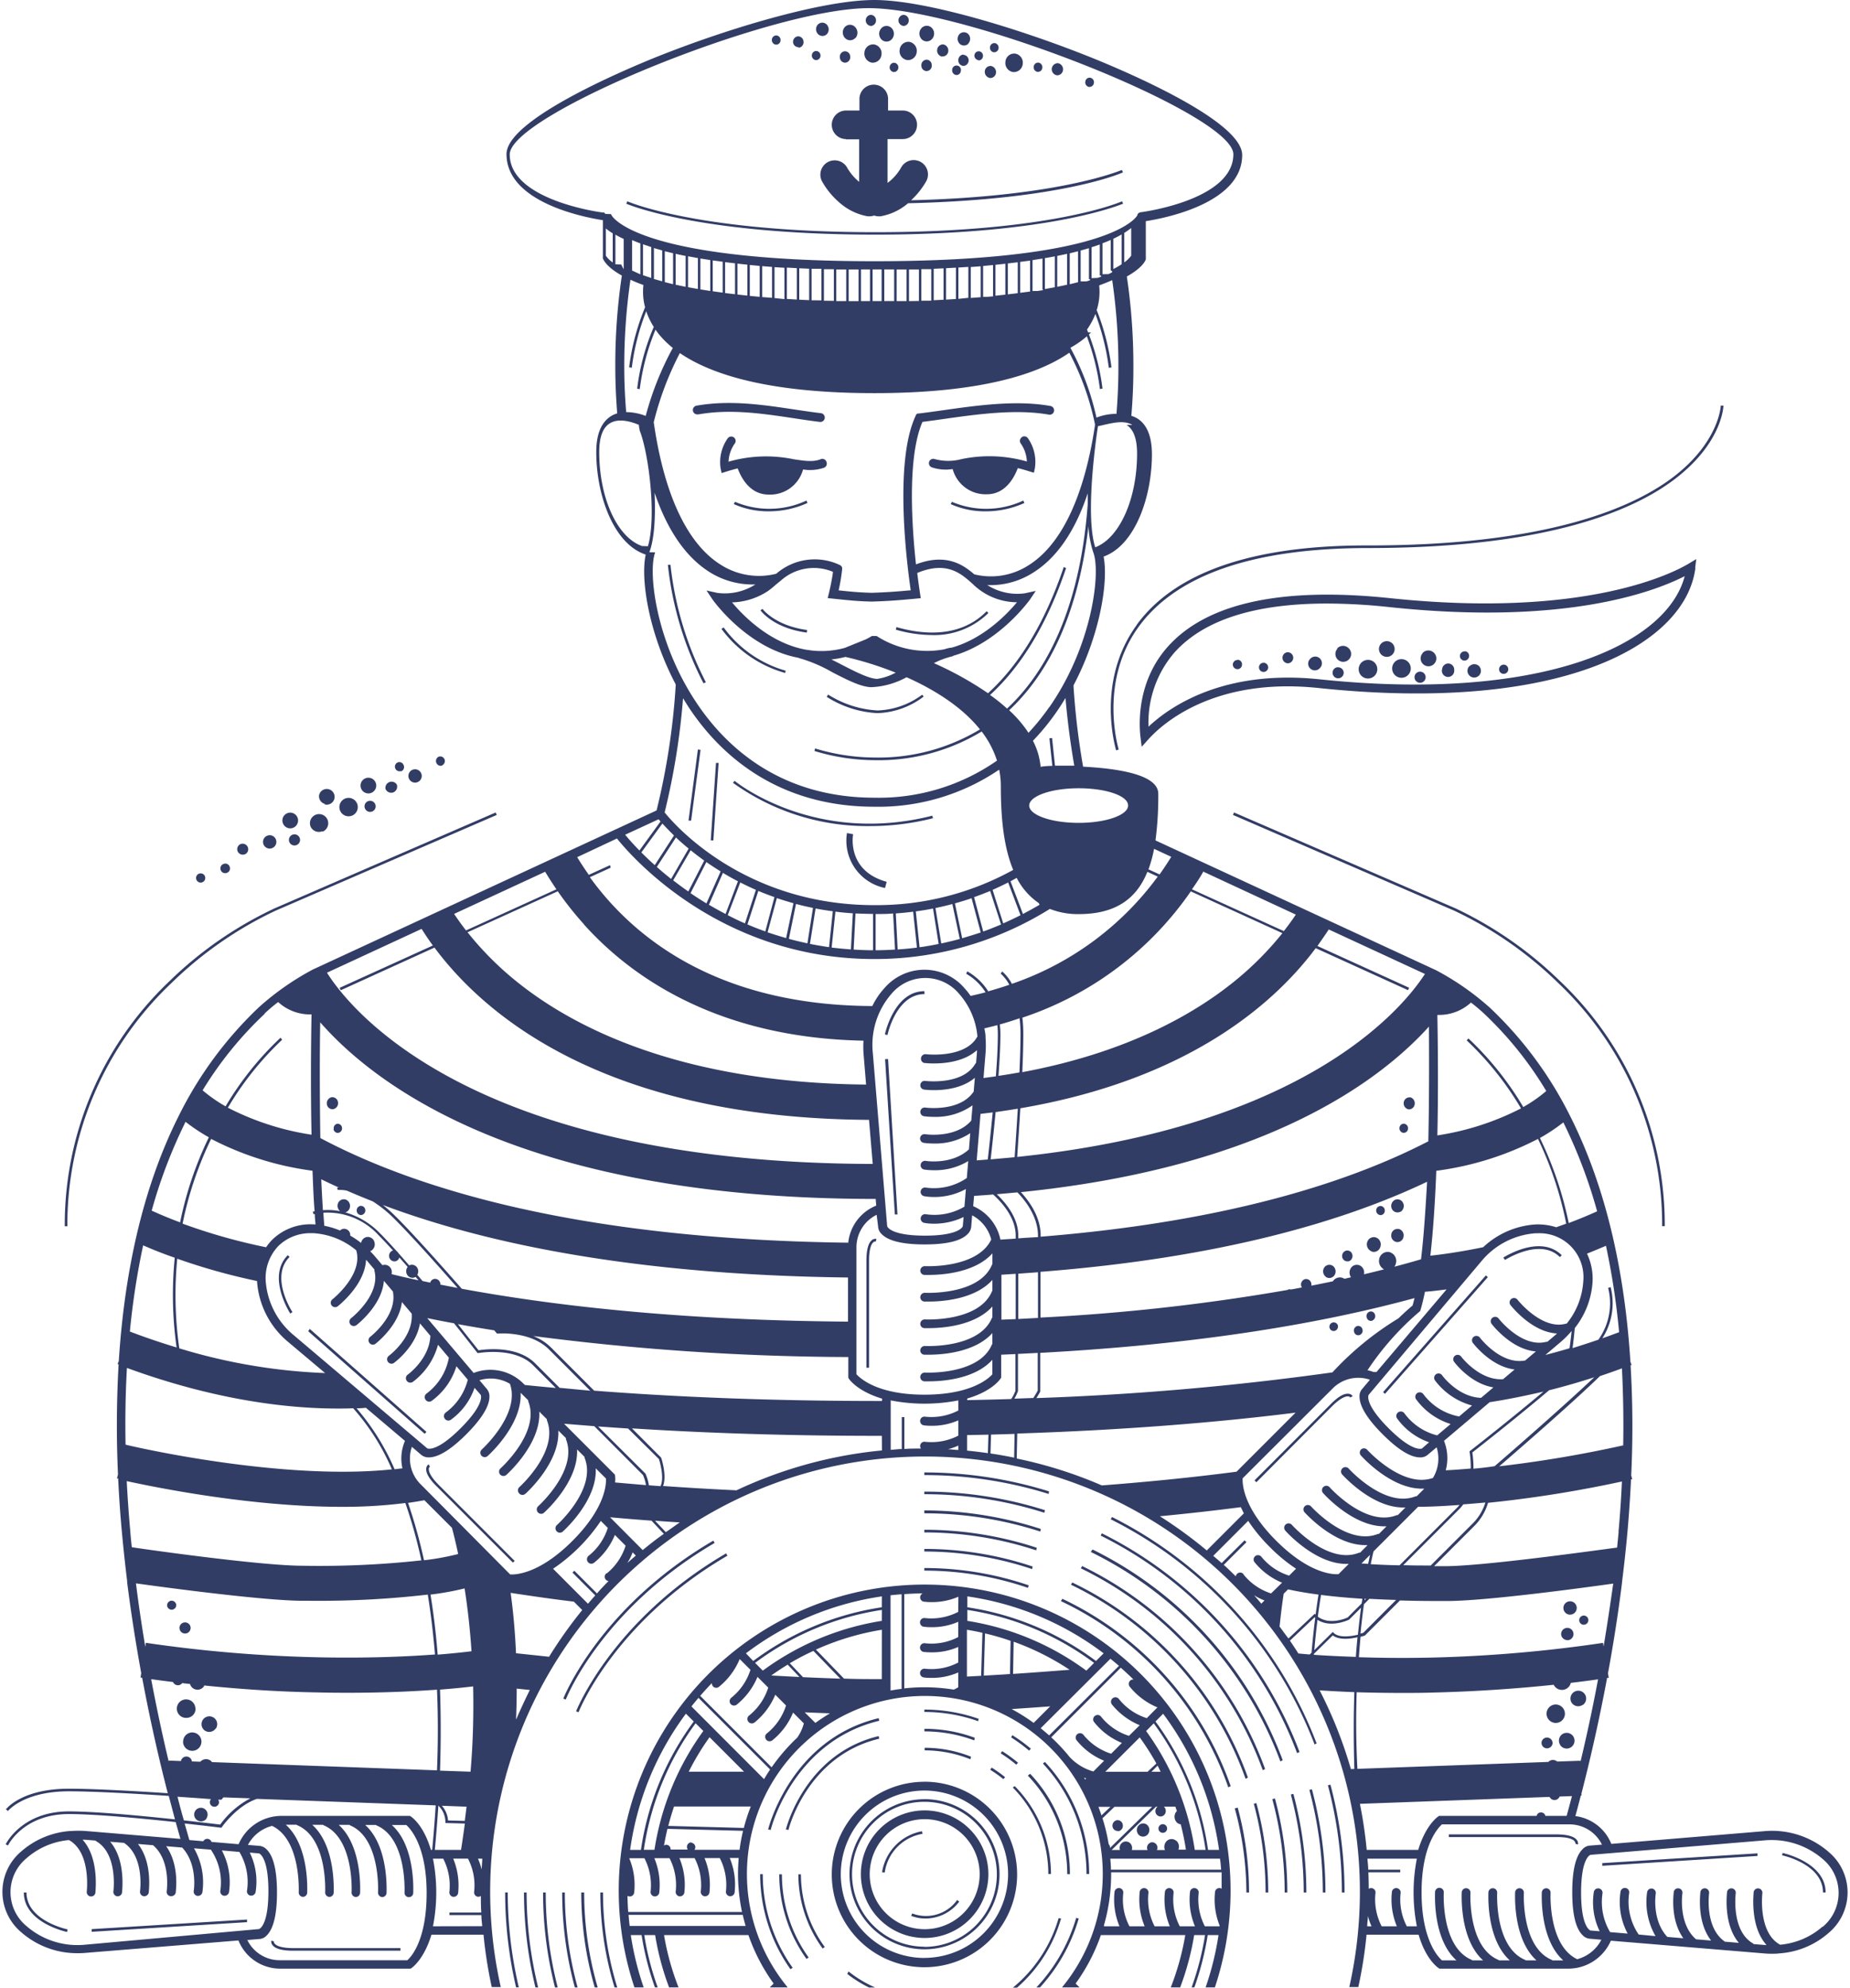 <?xml version="1.0" encoding="UTF-8" standalone="no"?>
<svg
   xmlns:dc="http://purl.org/dc/elements/1.1/"
   xmlns:cc="http://creativecommons.org/ns#"
   xmlns:rdf="http://www.w3.org/1999/02/22-rdf-syntax-ns#"
   xmlns:svg="http://www.w3.org/2000/svg"
   xmlns="http://www.w3.org/2000/svg"
   xmlns:sodipodi="http://sodipodi.sourceforge.net/DTD/sodipodi-0.dtd"
   xmlns:inkscape="http://www.inkscape.org/namespaces/inkscape"
   inkscape:version="1.0 (4035a4fb49, 2020-05-01)"
   height="160"
   width="149"
   sodipodi:docname="icon-5.svg"
   version="1.1"
   viewBox="0 0 149 160"
   data-name="Слой 1"
   id="Слой_1">
  <sodipodi:namedview
     inkscape:current-layer="Слой_1"
     inkscape:window-maximized="1"
     inkscape:window-y="-8"
     inkscape:window-x="-8"
     inkscape:cy="284.17999"
     inkscape:cx="158.45234"
     inkscape:zoom="1.495531"
     showgrid="false"
     id="namedview866"
     inkscape:window-height="1017"
     inkscape:window-width="1920"
     inkscape:pageshadow="2"
     inkscape:pageopacity="0"
     guidetolerance="10"
     gridtolerance="10"
     objecttolerance="10"
     borderopacity="1"
     bordercolor="#666666"
     pagecolor="#ffffff" />
  <defs
     id="defs847">
    <style
       id="style845">.cls-1{font-size:14px;font-family:Montserrat-ExtraBold, Montserrat;font-weight:800;letter-spacing:0.08em;}.cls-1,.cls-6{fill:#323d66;}.cls-2{letter-spacing:0.1em;}.cls-3{letter-spacing:0.06em;}.cls-4{letter-spacing:0.07em;}.cls-5{letter-spacing:0.09em;}</style>
  </defs>
  <path
     style="stroke-width:0.498"
     id="path863"
     d="m 114.376,54.066 a 0.448,0.448 0 1 0 0.065,0.891 0.448,0.448 0 0 0 -0.065,-0.891 z m 0.209,-1.493 a 0.632,0.632 0 1 0 0.896,-0.035 0.632,0.632 0 0 0 -0.896,0.015 z M 101.797,53.35 a 0.37,0.37 0 0 0 -0.075,0.736 0.37,0.37 0 1 0 0.075,-0.736 z M 91.557,50.305 c -3.354,4.588 -1.677,10.041 -1.662,10.096 l 0.204,-0.065 c 0,-0.055 -1.662,-5.409 1.627,-9.907 3.07,-4.19 9.285,-6.314 18.48,-6.314 14.599,0 21.595,-3.105 24.879,-5.702 3.602,-2.841 3.717,-5.642 3.722,-5.762 h -0.214 c 0,0.03 -0.124,2.836 -3.657,5.618 -3.274,2.572 -10.23,5.638 -24.744,5.638 -9.255,-0.025 -15.529,2.13 -18.634,6.379 z m -1.493,97.102 a 0.438,0.438 0 0 0 0.368,-0.498 0.428,0.428 0 0 0 -0.463,-0.393 0.448,0.448 0 0 0 -0.368,0.498 0.423,0.423 0 0 0 0.443,0.373 z m 9.638,-94.28 a 0.378,0.378 0 0 0 -0.408,0.333 0.373,0.373 0 0 0 0.333,0.403 0.363,0.363 0 0 0 0.403,-0.328 0.368,0.368 0 0 0 -0.348,-0.428 z m 13.25,-0.065 a 0.75,0.75 0 1 0 -0.154,1.493 0.75,0.75 0 0 0 0.154,-1.493 z m -5.229,-0.851 a 0.632,0.632 0 1 0 0.93,0.856 0.627,0.627 0 0 0 -0.035,-0.891 0.637,0.637 0 0 0 -0.916,0.015 z m 4.399,-0.433 a 0.632,0.632 0 1 0 0.035,0.896 0.637,0.637 0 0 0 -0.055,-0.916 z m -1.866,1.343 a 0.75,0.75 0 0 0 -0.154,1.493 0.75,0.75 0 1 0 0.154,-1.493 z m -35.786,92.609 a 5.135,5.135 0 1 0 5.135,5.135 5.14,5.14 0 0 0 -5.135,-5.135 z m 0,9.563 a 4.428,4.428 0 1 1 4.433,-4.428 4.433,4.433 0 0 1 -4.433,4.428 z M 105.519,53.041 a 0.539,0.539 0 1 0 0.791,0.731 0.539,0.539 0 1 0 -0.791,-0.731 z m 2.204,0.667 a 0.448,0.448 0 1 0 0.498,0.413 0.448,0.448 0 0 0 -0.498,-0.403 z m -14.052,93.131 a 0.353,0.353 0 0 0 -0.368,0.343 0.348,0.348 0 1 0 0.368,-0.343 z m -1.99,0.124 a 0.562,0.562 0 0 0 0.055,0.756 0.498,0.498 0 0 0 0.712,-0.065 0.557,0.557 0 0 0 -0.055,-0.756 0.498,0.498 0 0 0 -0.707,0.065 z M 103.673,52.504 a 0.448,0.448 0 0 0 0.065,0.891 0.453,0.453 0 0 0 0.418,-0.498 0.448,0.448 0 0 0 -0.478,-0.393 z m 13.017,0.906 a 0.498,0.498 0 0 0 -0.537,0.433 0.498,0.498 0 1 0 0.97,0.1 0.498,0.498 0 0 0 -0.428,-0.532 z m -59.132,70.79 -0.109,-0.184 c -9.175,5.364 -12.051,12.643 -12.081,12.713 l 0.199,0.08 c 0.025,-0.075 2.881,-7.284 11.992,-12.609 z m -12.28,28.138 a 29.143,29.143 0 0 0 1.02,7.643 h 0.224 a 28.909,28.909 0 0 1 -1.03,-7.643 z m -1.538,0 a 30.72,30.72 0 0 0 0.96,7.643 h 0.219 a 30.491,30.491 0 0 1 -0.965,-7.643 z m 14.848,-27.113 -0.109,-0.184 c -9.175,5.364 -12.051,12.643 -12.081,12.713 l 0.199,0.075 c 0.02,-0.07 2.876,-7.28 11.992,-12.604 z m -16.385,27.113 a 32.273,32.273 0 0 0 0.921,7.643 h 0.219 a 31.989,31.989 0 0 1 -0.93,-7.643 z m 6.15,0 a 26.043,26.043 0 0 0 1.144,7.643 h 0.219 a 25.874,25.874 0 0 1 -1.149,-7.643 z m -1.538,0 a 27.486,27.486 0 0 0 1.085,7.643 h 0.239 a 27.307,27.307 0 0 1 -1.09,-7.643 z M 21.578,68.287 a 0.537,0.537 0 1 0 -0.373,-0.667 0.537,0.537 0 0 0 0.373,0.667 z m -1.791,0.453 a 0.449,0.449 0 0 0 -0.468,-0.766 0.448,0.448 0 0 0 -0.149,0.612 0.453,0.453 0 0 0 0.607,0.154 z m 20.898,83.592 a 33.671,33.671 0 0 0 0.881,7.643 h 0.219 a 33.392,33.392 0 0 1 -0.891,-7.643 z M 13.806,79.134 a 30.735,30.735 0 0 1 8.374,-5.822 l 17.828,-7.712 -0.085,-0.199 -17.818,7.722 a 30.979,30.979 0 0 0 -8.459,5.861 26.983,26.983 0 0 0 -8.429,19.724 h 0.209 A 26.779,26.779 0 0 1 13.806,79.134 Z m 2.488,-8.115 a 0.37,0.37 0 1 0 -0.264,-0.692 0.37,0.37 0 1 0 0.264,0.692 z m 57.967,76.388 a 3.981,3.981 0 0 0 -3.219,3.299 l 0.214,0.025 a 3.682,3.682 0 0 1 3.045,-3.115 z m -0.791,6.618 -0.085,0.194 a 3.184,3.184 0 0 0 1.179,0.214 3.408,3.408 0 0 0 2.692,-1.358 l -0.164,-0.134 a 3.095,3.095 0 0 1 -3.617,1.085 z M 23.205,66.655 a 0.632,0.632 0 1 0 -0.438,-0.781 0.637,0.637 0 0 0 0.438,0.781 z m 51.25,72.716 a 11.534,11.534 0 0 1 4.01,0.721 l 0.045,-0.209 a 11.668,11.668 0 0 0 -4.055,-0.721 z m 0,4.055 a 7.464,7.464 0 1 0 7.464,7.464 7.464,7.464 0 0 0 -7.449,-7.469 z m 0,14.181 a 6.737,6.737 0 1 1 6.737,-6.737 6.747,6.747 0 0 1 -6.722,6.732 z m 0,-12.778 a 6.041,6.041 0 1 0 6.046,6.041 6.046,6.046 0 0 0 -6.031,-6.046 z m 0,11.872 a 5.832,5.832 0 1 1 5.832,-5.832 5.837,5.837 0 0 1 -5.817,5.846 z m -13.23,-5.837 a 13.191,13.191 0 0 0 2.438,7.648 l 0.179,-0.114 a 12.967,12.967 0 0 1 -2.408,-7.533 z m 9.543,-12.559 c -7.095,1.702 -8.882,8.877 -8.902,8.956 l 0.209,0.045 c 0,-0.07 1.776,-7.115 8.742,-8.792 z m -2.528,20.59 a 10.17,10.17 0 0 0 1.746,1.09 h 0.498 a 9.708,9.708 0 0 1 -2.14,-1.289 z m -4.941,-11.633 0.204,0.045 c 0,-0.06 1.493,-5.971 7.314,-7.349 l -0.05,-0.209 c -5.951,1.423 -7.454,7.439 -7.469,7.513 z m -0.537,3.612 a 11.653,11.653 0 0 0 2.194,6.812 l 0.174,-0.114 a 11.444,11.444 0 0 1 -2.154,-6.697 z m 1.538,0 a 10.116,10.116 0 0 0 1.955,5.971 l 0.174,-0.114 a 9.922,9.922 0 0 1 -1.921,-5.856 z M 33.286,62.978 a 0.537,0.537 0 1 0 -0.373,-0.662 0.537,0.537 0 0 0 0.373,0.662 z m -3.787,0.866 a 0.632,0.632 0 1 0 -0.438,-0.776 0.632,0.632 0 0 0 0.438,0.776 z m 50.255,78.617 a 9.872,9.872 0 0 1 1.055,0.751 l 0.144,-0.154 a 10.449,10.449 0 0 0 -1.085,-0.776 z m 5.508,11.942 A 11.325,11.325 0 0 1 81.576,160 h 0.333 a 11.628,11.628 0 0 0 3.548,-5.568 z M 117.988,52.439 a 0.363,0.363 0 0 0 -0.403,0.328 0.368,0.368 0 0 0 0.328,0.408 0.378,0.378 0 0 0 0.408,-0.333 0.373,0.373 0 0 0 -0.333,-0.423 z M 31.679,63.784 a 0.498,0.498 0 0 0 0.279,-0.632 0.498,0.498 0 0 0 -0.911,0.348 0.498,0.498 0 0 0 0.632,0.284 z m 0.622,-1.692 a 0.368,0.368 0 0 0 0.209,-0.498 0.363,0.363 0 0 0 -0.498,-0.214 0.373,0.373 0 0 0 0.269,0.692 z m 3.324,-0.498 a 0.373,0.373 0 0 0 -0.269,-0.692 0.378,0.378 0 0 0 -0.214,0.498 0.373,0.373 0 0 0 0.483,0.219 z m 63.764,3.806 -0.085,0.199 17.833,7.712 a 30.85,30.85 0 0 1 8.369,5.822 26.779,26.779 0 0 1 8.364,19.57 h 0.209 a 26.983,26.983 0 0 0 -8.429,-19.724 31.064,31.064 0 0 0 -8.414,-5.856 z m 21.759,-11.897 a 0.373,0.373 0 0 0 -0.408,0.333 0.363,0.363 0 0 0 0.328,0.403 0.368,0.368 0 0 0 0.408,-0.328 0.378,0.378 0 0 0 -0.308,-0.408 z m -2.811,0.124 a 0.542,0.542 0 1 0 0.761,-0.03 0.542,0.542 0 0 0 -0.741,0.03 z m 18.191,-7.901 0.09,-0.721 -0.622,0.373 c -1.259,0.751 -8.334,4.423 -24.043,2.771 -8.727,-0.916 -14.743,0.393 -17.883,3.891 -2.533,2.821 -2.334,6.304 -2.214,7.304 l 0.095,0.771 0.522,-0.582 c 1.07,-1.199 5.234,-5.05 13.733,-4.15 19.729,2.07 29.556,-3.558 30.342,-9.658 z m -30.248,8.956 C 98.528,53.867 94.204,56.893 92.502,58.495 a 8.623,8.623 0 0 1 2.09,-5.971 c 2.354,-2.622 6.468,-3.941 12.285,-3.941 a 47.767,47.767 0 0 1 5.006,0.284 c 14.037,1.493 21.217,-1.174 23.804,-2.488 -1.468,5.608 -11.748,10.155 -29.387,8.305 z m -19.604,99.699 a 13.867,13.867 0 0 1 -3.204,5.598 h 0.289 a 14.007,14.007 0 0 0 3.12,-5.548 z m -7.852,-16.022 a 13.255,13.255 0 0 0 -4.374,-0.746 v 0.194 a 12.987,12.987 0 0 1 4.329,0.741 z M 28.34,65.66 a 0.741,0.741 0 1 0 -0.955,-0.423 0.741,0.741 0 0 0 0.955,0.423 z m 1.219,-1.125 a 0.448,0.448 0 0 0 0.463,0.766 0.448,0.448 0 1 0 -0.463,-0.766 z m -6.09,2.702 a 0.448,0.448 0 0 0 0.463,0.766 0.448,0.448 0 1 0 -0.463,-0.766 z m 2.677,-2.488 a 0.632,0.632 0 1 0 -0.438,-0.776 0.627,0.627 0 0 0 0.438,0.731 z m -0.179,2.204 a 0.736,0.736 0 1 0 -0.955,-0.423 0.731,0.731 0 0 0 0.955,0.378 z m 56.813,75.975 a 11.444,11.444 0 0 1 3.175,7.936 h 0.214 a 11.683,11.683 0 0 0 -3.199,-8.081 z m -1.343,-3.075 a 13.211,13.211 0 0 1 1.448,1.065 l 0.144,-0.154 a 13.146,13.146 0 0 0 -1.493,-1.09 z m 0.129,4.03 a 9.917,9.917 0 0 1 2.866,6.966 h 0.214 a 10.116,10.116 0 0 0 -2.916,-7.071 z m 6.155,6.966 a 13.176,13.176 0 0 0 -3.563,-9.021 l -0.164,0.129 a 12.977,12.977 0 0 1 3.513,8.892 z m -13.25,-9.951 a 9.892,9.892 0 0 1 3.687,0.717 l 0.045,-0.209 a 10.126,10.126 0 0 0 -3.732,-0.717 z m 6.125,0.239 a 11.176,11.176 0 0 1 1.254,0.911 l 0.144,-0.154 a 11.743,11.743 0 0 0 -1.284,-0.935 z M 18.284,70.257 a 0.373,0.373 0 0 0 0.209,-0.498 0.363,0.363 0 0 0 -0.498,-0.209 0.373,0.373 0 0 0 -0.214,0.498 0.378,0.378 0 0 0 0.503,0.209 z M 65.693,4.836 a 0.353,0.353 0 0 0 0.388,-0.323 0.368,0.368 0 0 0 -0.308,-0.408 0.353,0.353 0 0 0 -0.383,0.323 0.363,0.363 0 0 0 0.304,0.408 z m 0.916,-2.1 a 0.567,0.567 0 0 0 -0.025,-0.761 0.498,0.498 0 0 0 -0.712,0 0.562,0.562 0 0 0 0,0.756 0.498,0.498 0 0 0 0.736,0.005 z m -8.732,58.674 h -0.209 l -0.423,6.24 h 0.209 z m 4.598,-57.818 a 0.348,0.348 0 0 0 0.388,-0.323 0.363,0.363 0 0 0 -0.308,-0.413 0.353,0.353 0 0 0 -0.388,0.323 0.373,0.373 0 0 0 0.308,0.413 z m 5.642,7.623 h 1.08 v 3.423 a 4.175,4.175 0 0 1 -0.995,-1.189 1.152,1.152 0 0 0 -1.99,1.159 6.354,6.354 0 0 0 1.448,1.742 4.637,4.637 0 0 0 2.219,1.06 1.557,1.557 0 0 0 0.214,0 1.393,1.393 0 0 0 0.313,-0.06 1.353,1.353 0 0 0 0.308,0.06 0.995,0.995 0 0 0 0.214,0 4.632,4.632 0 0 0 2.209,-1.05 c 12.36,-0.279 17.256,-2.443 17.306,-2.488 l -0.085,-0.189 c -0.055,0 -4.861,2.14 -16.977,2.438 a 6.468,6.468 0 0 0 1.219,-1.533 1.152,1.152 0 0 0 -1.99,-1.159 4.015,4.015 0 0 1 -1.125,1.294 v -3.528 h 1.224 a 1.149,1.149 0 1 0 0,-2.299 h -1.184 V 7.901 a 1.154,1.154 0 0 0 -2.304,0 v 0.995 h -1.08 a 1.149,1.149 0 0 0 0,2.299 z m -0.03,-6.17 a 0.438,0.438 0 0 0 0.388,-0.498 0.423,0.423 0 0 0 -0.443,-0.418 0.433,0.433 0 0 0 -0.388,0.498 0.428,0.428 0 0 0 0.443,0.418 z m 7.056,60.819 -0.055,-0.204 c -9.519,2.413 -15.873,-2.757 -15.922,-2.806 l -0.134,0.159 a 18.525,18.525 0 0 0 11.041,3.483 20.52,20.52 0 0 0 5.07,-0.632 z M 56.851,54.917 a 26.869,26.869 0 0 1 -2.851,-9.454 h -0.209 a 26.988,26.988 0 0 0 2.871,9.543 z m 11.862,12.235 -0.498,-0.095 a 3.886,3.886 0 0 0 3.065,4.423 l 0.134,-0.498 c -3.219,-0.886 -2.722,-3.737 -2.702,-3.831 z m 0.184,-64.083 a 0.657,0.657 0 0 0 -0.025,-0.891 0.562,0.562 0 0 0 -0.831,0 0.657,0.657 0 0 0 0.025,0.891 0.562,0.562 0 0 0 0.831,-0.025 z m 9.887,1.791 a 0.348,0.348 0 0 0 0.383,-0.323 0.358,0.358 0 0 0 -0.304,-0.408 0.353,0.353 0 0 0 -0.383,0.323 0.363,0.363 0 0 0 0.304,0.383 z m -15.559,49.334 0.06,-0.204 a 9.349,9.349 0 0 1 -5.001,-3.483 l -0.179,0.114 a 9.578,9.578 0 0 0 5.12,3.548 z m 11.181,1.891 -0.134,-0.164 a 6.364,6.364 0 0 1 -3.592,1.269 8.28,8.28 0 0 1 -3.981,-1.279 l -0.119,0.179 a 8.359,8.359 0 0 0 4.08,1.314 6.468,6.468 0 0 0 3.747,-1.343 z M 64.32,3.841 a 0.438,0.438 0 0 0 0.393,-0.498 0.433,0.433 0 0 0 -0.443,-0.418 0.438,0.438 0 0 0 -0.393,0.498 0.428,0.428 0 0 0 0.443,0.373 z m 12.678,2.194 a 0.348,0.348 0 0 0 0.388,-0.328 0.353,0.353 0 1 0 -0.697,-0.085 0.373,0.373 0 0 0 0.308,0.413 z m -1.12,-1.493 a 0.458,0.458 0 0 0 0.498,-0.423 0.498,0.498 0 0 0 -0.398,-0.542 0.468,0.468 0 0 0 -0.498,0.428 0.498,0.498 0 0 0 0.383,0.552 z m -0.806,-1.408 a 0.657,0.657 0 0 0 -0.025,-0.891 0.567,0.567 0 0 0 -0.836,0.03 0.657,0.657 0 0 0 0.025,0.891 0.567,0.567 0 0 0 0.821,-0.015 z m 2.916,0.368 a 0.557,0.557 0 0 0 0,-0.756 0.498,0.498 0 0 0 -0.712,0 0.562,0.562 0 0 0 0,0.761 0.498,0.498 0 0 0 0.717,0.01 z m -3.777,1.801 a 0.423,0.423 0 0 0 0.443,0.418 0.433,0.433 0 0 0 0.388,-0.498 0.428,0.428 0 0 0 -0.443,-0.418 0.438,0.438 0 0 0 -0.388,0.498 z m -3.981,-0.259 a 0.707,0.707 0 0 0 0.766,-0.652 0.721,0.721 0 0 0 -0.607,-0.816 0.702,0.702 0 0 0 -0.766,0.647 0.736,0.736 0 0 0 0.607,0.821 z m 7.349,-0.652 a 0.448,0.448 0 0 0 -0.393,0.498 0.428,0.428 0 0 0 0.448,0.413 0.448,0.448 0 0 0 -0.055,-0.891 z m -5.12,-0.378 a 0.726,0.726 0 0 0 0.607,0.821 0.707,0.707 0 0 0 0.766,-0.647 0.731,0.731 0 0 0 -0.607,-0.821 0.707,0.707 0 0 0 -0.766,0.647 z m -2.299,-1.926 a 0.438,0.438 0 0 0 0.393,-0.473 0.428,0.428 0 0 0 -0.443,-0.418 0.448,0.448 0 0 0 0.05,0.891 z m 1.672,1.06 a 0.657,0.657 0 0 0 -0.025,-0.891 0.567,0.567 0 0 0 -0.836,0.03 0.657,0.657 0 0 0 0.025,0.891 0.567,0.567 0 0 0 0.836,-0.03 z m 0.965,-1.06 a 0.438,0.438 0 0 0 0.393,-0.473 0.428,0.428 0 0 0 -0.443,-0.418 0.448,0.448 0 0 0 0.05,0.891 z m -1.139,3.294 a 0.368,0.368 0 0 0 0.304,0.413 0.353,0.353 0 0 0 0.388,-0.328 0.368,0.368 0 0 0 -0.304,-0.413 0.353,0.353 0 0 0 -0.388,0.328 z m 18.798,11.016 -0.085,-0.194 c -0.055,0.025 -5.613,2.488 -19.873,2.488 -14.26,0 -19.903,-2.453 -19.968,-2.488 l -0.09,0.194 c 0.06,0.025 5.737,2.488 20.057,2.488 14.32,0 19.903,-2.488 19.958,-2.488 z M 127.472,137.251 a 0.632,0.632 0 1 0 -0.881,-0.174 0.632,0.632 0 0 0 0.881,0.154 z m -1.816,3.219 a 0.632,0.632 0 1 0 0.174,-0.876 0.627,0.627 0 0 0 -0.174,0.856 z m -84.2,-14.818 -6.1,-6.1 c -0.756,-0.756 -0.836,-1.154 -0.816,-1.324 a 0.209,0.209 0 0 1 0.09,-0.169 l -0.055,-0.09 -0.05,-0.095 a 0.438,0.438 0 0 0 -0.194,0.313 c -0.05,0.373 0.244,0.881 0.876,1.493 l 6.1,6.1 z m -19.336,30.8 a 0.219,0.219 0 0 1 -0.06,-0.179 l -0.204,-0.06 a 0.428,0.428 0 0 0 0.09,0.358 c 0.224,0.304 0.791,0.453 1.687,0.453 h 8.623 v -0.209 h -8.623 c -1.07,0 -1.408,-0.229 -1.513,-0.363 z M 2.133,152.337 h -0.214 c 0,2.433 3.428,3.17 3.483,3.179 l 0.04,-0.209 c -0.055,-0.005 -3.309,-0.707 -3.309,-2.971 z m 5.249,2.951 v 0.214 l 12.514,-0.776 v -0.209 z M 125.263,138.689 a 0.741,0.741 0 0 0 0.776,-0.702 0.746,0.746 0 0 0 -0.702,-0.781 0.741,0.741 0 0 0 -0.776,0.702 0.746,0.746 0 0 0 0.702,0.781 z m 18.311,10.449 -0.04,0.209 c 0.03,0 3.289,0.707 3.289,2.985 h 0.214 c -0.01,-2.433 -3.438,-3.17 -3.473,-3.175 z m 3.702,-0.07 a 6.966,6.966 0 0 0 -5.234,-1.662 l -12.265,1.02 a 3.617,3.617 0 0 0 -2.896,-2.239 c 0.139,-0.498 0.289,-1.065 0.438,-1.652 h 0.055 v -0.174 c 0.642,-2.488 1.388,-5.682 2.065,-9.305 h 0.129 l -0.06,-0.363 c 0.423,-2.289 0.816,-4.752 1.134,-7.319 v 0 -0.045 q 0.244,-1.936 0.428,-3.936 c 0.124,-1.393 0.224,-2.836 0.294,-4.314 h 0.095 l -0.08,-0.323 a 83.712,83.712 0 0 0 -0.05,-8.857 l 0.08,-0.03 -0.095,-0.249 c -0.428,-6.772 -1.801,-13.713 -4.831,-19.734 v 0 0 a 30.964,30.964 0 0 0 -6.468,-8.752 21.699,21.699 0 0 0 -4.354,-3.035 v 0 L 93.064,67.65 a 27.242,27.242 0 0 0 0.224,-3.757 c 0,-1.07 -1.562,-1.771 -4.637,-2.075 -0.498,-0.05 -0.995,-0.08 -1.418,-0.104 a 59.211,59.211 0 0 1 -0.771,-6.468 0.373,0.373 0 0 0 0,-0.08 c 2.105,-3.981 2.826,-8.3 2.423,-10.364 2.533,-0.901 3.891,-4.802 3.891,-8.225 0,-1.443 -0.398,-2.418 -1.189,-2.901 a 2.154,2.154 0 0 0 -0.468,-0.204 c 0.109,-1.294 0.164,-2.567 0.164,-3.792 a 48.633,48.633 0 0 0 -0.527,-7.424 c 1.204,-0.667 1.493,-1.239 1.528,-1.388 a 0.463,0.463 0 0 0 0,-0.114 v -2.951 c 1.493,-0.234 7.762,-1.433 7.762,-5.324 0,-2.722 -9.17,-6.638 -11.977,-7.777 C 82.277,2.363 74.57,0 70.42,0 c -4.15,0 -11.832,2.289 -17.649,4.627 -2.811,1.139 -11.977,5.055 -11.977,7.777 0,3.886 6.264,5.09 7.762,5.319 v 2.956 a 0.308,0.308 0 0 0 0,0.114 c 0.05,0.149 0.323,0.721 1.528,1.388 a 48.633,48.633 0 0 0 -0.527,7.424 c 0,1.184 0.055,2.418 0.154,3.672 a 1.881,1.881 0 0 0 -0.498,0.219 c -0.791,0.498 -1.189,1.458 -1.189,2.901 0,3.453 1.388,7.394 3.981,8.245 -0.438,2.035 0.279,6.404 2.418,10.449 a 0.249,0.249 0 0 0 0,0.065 56.758,56.758 0 0 1 -1.542,10.081 l -27.461,12.703 -0.199,0.09 v 0 a 21.844,21.844 0 0 0 -4.354,3.035 30.964,30.964 0 0 0 -6.468,8.752 v 0 0 c -3.03,6.026 -4.399,12.967 -4.831,19.739 l -0.095,0.244 0.08,0.03 a 86.463,86.463 0 0 0 -0.05,8.857 l -0.08,0.323 h 0.095 c 0.07,1.493 0.169,2.921 0.299,4.314 0.129,1.393 0.264,2.647 0.423,3.936 v 0.1 0 c 0.323,2.567 0.717,5.03 1.134,7.319 l -0.055,0.363 h 0.129 c 0.677,3.622 1.418,6.802 2.065,9.305 v 0 c -2.692,-0.179 -6.006,-0.363 -7.961,-0.363 -3.777,0 -5.025,1.597 -5.075,1.662 l 0.169,0.129 c 0,0 1.244,-1.582 4.906,-1.582 1.99,0 5.344,0.189 8.041,0.368 0.179,0.687 0.348,1.314 0.498,1.891 -2.776,-0.299 -6.429,-0.642 -8.548,-0.642 -3.792,0 -5.075,2.622 -5.085,2.652 l 0.189,0.09 c 0,-0.025 1.244,-2.528 4.896,-2.528 2.135,0 5.827,0.348 8.608,0.647 0.139,0.498 0.269,0.95 0.383,1.353 L 6.944,147.392 a 7.857,7.857 0 0 0 -1.234,0 h -0.1 a 6.702,6.702 0 0 0 -3.901,1.642 4.249,4.249 0 0 0 0,6.503 6.837,6.837 0 0 0 4.608,1.687 q 0.313,0 0.627,-0.03 l 12.26,-0.995 a 3.622,3.622 0 0 0 3.354,2.269 h 10.509 l 0.085,-0.055 c 0.06,-0.04 0.995,-0.697 1.597,-2.677 h 4.195 a 35.572,35.572 0 0 0 0.662,4.214 h 0.726 a 35.024,35.024 0 1 1 68.342,0 h 0.726 a 35.572,35.572 0 0 0 0.662,-4.214 h 4.195 c 0.577,1.99 1.538,2.637 1.592,2.677 l 0.09,0.055 h 10.374 a 3.826,3.826 0 0 0 0.796,-0.085 v 0 a 3.757,3.757 0 0 0 2.632,-2.164 l 12.305,1.02 q 0.313,0.03 0.627,0.03 c 0.214,0 0.428,0 0.637,-0.03 v 0 a 6.677,6.677 0 0 0 3.981,-1.657 4.244,4.244 0 0 0 0,-6.498 z m -18.117,-16.51 -0.05,-0.313 a 112.497,112.497 0 0 1 -13.798,1.184 c -2.199,0.05 -4.17,0.025 -5.866,-0.03 q 0.06,-0.841 0.134,-1.642 c 0.194,-0.05 0.328,-0.095 0.348,-0.1 l 2.826,-2.826 c 0.96,0.03 1.99,0.045 3.12,0.045 h 0.657 c 3.16,0 10.947,-1.06 13.4,-1.403 -0.249,1.761 -0.508,3.468 -0.781,5.105 z M 74.43,85.563 a 7.135,7.135 0 0 0 0.796,0.04 c 0.93,0 2.458,-0.159 3.458,-1.07 0,0.06 0,0.119 0,0.184 l -0.07,0.846 a 0.219,0.219 0 0 0 -0.065,0.07 c -1.02,1.746 -3.981,1.378 -4.025,1.378 a 0.343,0.343 0 0 0 -0.398,0.299 0.353,0.353 0 0 0 0.304,0.398 6.493,6.493 0 0 0 0.796,0.045 c 0.881,0 2.299,-0.154 3.289,-0.995 l -0.095,1.129 c 0,0 -0.025,0 -0.035,0.03 -1.129,1.602 -3.831,1.244 -3.861,1.239 a 0.348,0.348 0 0 0 -0.398,0.299 0.353,0.353 0 0 0 0.299,0.398 5.971,5.971 0 0 0 0.796,0.05 5.11,5.11 0 0 0 3.11,-0.93 l -0.104,1.229 c -1.244,1.453 -3.672,1.105 -3.697,1.1 a 0.353,0.353 0 1 0 -0.104,0.697 5.792,5.792 0 0 0 0.796,0.05 5.095,5.095 0 0 0 2.921,-0.831 l -0.104,1.299 c -1.363,1.269 -3.483,0.935 -3.483,0.93 a 0.353,0.353 0 0 0 -0.403,0.294 0.348,0.348 0 0 0 0.284,0.403 5.538,5.538 0 0 0 0.801,0.055 5.16,5.16 0 0 0 2.742,-0.736 l -0.114,1.363 a 4.682,4.682 0 0 1 -3.304,0.771 0.348,0.348 0 0 0 -0.408,0.279 0.353,0.353 0 0 0 0.279,0.413 4.702,4.702 0 0 0 0.806,0.065 5.269,5.269 0 0 0 2.553,-0.642 l -0.114,1.418 a 4.747,4.747 0 0 1 -3.105,0.612 0.354,0.354 0 0 0 -0.149,0.692 4.478,4.478 0 0 0 0.821,0.07 5.538,5.538 0 0 0 2.363,-0.537 l -0.065,0.741 v 0 c 0,0 -0.219,0.756 -3.045,0.756 -2.826,0 -3.04,-0.746 -3.045,-0.761 l -1.159,-13.987 a 6.25,6.25 0 0 1 1.493,-4.702 3.548,3.548 0 0 1 5.473,0 5.971,5.971 0 0 1 1.463,3.413 c -0.965,1.796 -4.115,1.438 -4.15,1.433 a 0.358,0.358 0 0 0 -0.393,0.308 0.353,0.353 0 0 0 0.254,0.398 z m 4.946,-2.025 a 0.542,0.542 0 0 0 0,-0.09 c 0,-0.224 -0.055,-0.448 -0.095,-0.667 0.353,-0.085 0.702,-0.169 1.045,-0.264 a 7.021,7.021 0 0 1 0.04,0.741 c 0,0.911 -0.06,2.1 -0.159,3.384 l -0.995,0.134 0.164,-1.99 a 7.857,7.857 0 0 0 0,-1.244 z m 1.154,-1.075 c 0.547,-0.154 1.075,-0.318 1.587,-0.498 a 10.28,10.28 0 0 1 0.075,1.289 c 0,0.836 -0.035,1.911 -0.085,3.07 -0.552,0.1 -1.115,0.194 -1.687,0.279 0.09,-1.269 0.154,-2.448 0.154,-3.349 0,-0.269 -0.02,-0.532 -0.045,-0.786 z m 1.443,6.782 c -0.085,1.423 -0.179,2.801 -0.254,3.906 l -1.931,0.174 c 0.119,-1.065 0.269,-2.408 0.398,-3.806 0.587,-0.085 1.184,-0.174 1.786,-0.274 z m 0.04,10.449 v -0.239 c 0,-1.423 -0.995,-2.622 -1.732,-3.324 l 1.662,-0.149 c 0.577,0.592 1.657,1.911 1.657,3.483 v 0.119 c -0.542,0.025 -1.07,0.06 -1.627,0.1 z m 1.587,2.717 v 3.677 l -1.587,0.085 v -3.647 z m -3.025,-2.627 a 3.762,3.762 0 0 0 -2.194,-2.692 l 0.07,-0.826 c 0.498,-0.035 1.03,-0.07 1.538,-0.114 0.726,0.657 1.816,1.881 1.816,3.304 v 0.249 z m 1.229,2.752 v 3.647 l -1.149,0.045 v -3.617 z m -1.851,-12.992 c -0.134,1.393 -0.279,2.737 -0.398,3.792 l -0.891,0.07 0.308,-3.742 z m -9.23,9.18 a 0.896,0.896 0 0 0 0.289,0.617 c 0.537,0.552 1.702,0.831 3.458,0.831 1.756,0 2.926,-0.279 3.458,-0.831 a 0.93,0.93 0 0 0 0.294,-0.587 l 0.075,-0.925 a 3.075,3.075 0 0 1 1.538,1.946 c -1.12,2.349 -5.304,2.15 -5.344,2.145 a 0.363,0.363 0 0 0 -0.368,0.333 0.348,0.348 0 0 0 0.328,0.373 h 0.373 c 0.995,0 3.687,-0.154 5.105,-1.737 v 0.871 a 0.333,0.333 0 0 0 -0.045,0.07 c -1.04,2.448 -5.349,2.239 -5.394,2.234 a 0.363,0.363 0 0 0 -0.368,0.333 0.348,0.348 0 0 0 0.328,0.373 c 0.03,0 0.164,0 0.373,0 0.995,0 3.687,-0.159 5.105,-1.742 v 0.871 a 0.547,0.547 0 0 0 -0.045,0.07 c -1.045,2.453 -5.349,2.244 -5.394,2.239 a 0.358,0.358 0 0 0 -0.368,0.328 0.343,0.343 0 0 0 0.328,0.373 c 0.03,0 0.164,0 0.373,0 0.995,0 3.687,-0.159 5.105,-1.742 v 0.876 a 0.299,0.299 0 0 0 -0.045,0.065 c -1.045,2.453 -5.349,2.244 -5.394,2.239 a 0.363,0.363 0 0 0 -0.368,0.333 0.343,0.343 0 0 0 0.328,0.368 c 0.03,0 0.164,0 0.373,0 0.995,0 3.687,-0.159 5.105,-1.742 v 0.876 a 0.299,0.299 0 0 0 -0.045,0.065 c -1.045,2.453 -5.349,2.244 -5.394,2.239 a 0.363,0.363 0 0 0 -0.368,0.333 0.353,0.353 0 0 0 0.328,0.373 h 0.373 c 0.995,0 3.687,-0.154 5.105,-1.737 v 1.169 c -0.289,0.328 -1.682,1.642 -5.473,1.642 -3.792,0 -5.17,-1.319 -5.473,-1.642 v -10.23 a 2.911,2.911 0 0 1 1.627,-2.607 z m 7.175,13.852 c 1.99,-0.577 2.637,-1.533 2.677,-1.592 l 0.06,-0.09 v -1.846 l 1.149,-0.05 v 2.961 a 3.184,3.184 0 0 1 -0.343,0.657 c -1.154,0.035 -2.344,0.065 -3.543,0.09 z m 4.09,-0.567 v -3.025 l 1.592,-0.08 v 3.03 c -0.04,0.07 -0.169,0.318 -0.358,0.597 l -1.523,0.055 a 3.413,3.413 0 0 0 0.274,-0.572 z m 1.791,0 v -3.11 c 12.847,-0.692 22.679,-2.373 30.148,-4.409 -0.055,0.209 -0.104,0.413 -0.159,0.602 -0.179,0.144 -0.587,0.498 -1.144,1.035 a 24.55,24.55 0 0 0 -5.309,4.344 228.685,228.685 0 0 1 -23.849,2.07 5.722,5.722 0 0 0 0.313,-0.517 z m 25.874,13.843 0.692,-0.692 c -0.05,0.234 -0.104,0.498 -0.154,0.726 z m 0.363,2.846 -0.114,0.114 v -0.119 z m 0.274,0 c 0.667,0.035 1.383,0.07 2.155,0.09 l -2.642,2.642 -0.229,0.07 c 0.08,-0.826 0.174,-1.612 0.279,-2.363 z m 0.114,-2.821 c 0.07,-0.348 0.144,-0.687 0.219,-0.995 l 3.592,-3.592 c 1.115,0 2.234,-0.07 3.334,-0.149 a 2.224,2.224 0 0 1 -0.169,0.199 l -4.662,4.662 c -0.836,-0.015 -1.602,-0.05 -2.309,-0.09 z m 7.961,-8.986 a 8.125,8.125 0 0 1 0.09,1.319 c -0.667,0.06 -1.338,0.109 -2.015,0.144 a 3.762,3.762 0 0 0 -0.139,-2.373 l 3.677,-3.11 c 1.343,-0.204 2.791,-0.498 4.329,-0.851 -2.801,2.354 -5.856,4.737 -5.906,4.772 l -0.05,0.04 z m -0.821,4.573 a 3.1,3.1 0 0 0 0.308,-0.368 c 0.602,-0.045 1.194,-0.095 1.781,-0.149 a 4.115,4.115 0 0 1 -0.97,1.637 l -3.433,3.433 c -0.786,0 -1.518,0 -2.209,-0.03 z m 1.129,-3.274 a 8.414,8.414 0 0 0 -0.09,-1.274 c 0.428,-0.333 3.483,-2.722 6.18,-5.006 1.159,-0.289 2.378,-0.637 3.637,-1.045 -2.488,2.354 -6.702,6.021 -8.021,7.155 -0.592,0.095 -1.139,0.154 -1.717,0.204 z m 7.742,-9.663 c -0.662,0.199 -1.314,0.378 -1.95,0.542 l 1.259,-1.065 a 7.802,7.802 0 0 0 0.856,-0.866 c -0.05,0.488 -0.104,0.955 -0.174,1.423 z m -0.249,-1.99 c -1.955,0.592 -3.926,-1.891 -3.946,-1.916 a 0.353,0.353 0 0 0 -0.498,-0.06 0.348,0.348 0 0 0 -0.06,0.498 c 0.08,0.104 1.732,2.184 3.737,2.279 a 1.647,1.647 0 0 1 -0.134,0.129 l -0.647,0.547 a 0.294,0.294 0 0 0 -0.095,0 c -1.96,0.498 -3.801,-1.851 -3.821,-1.876 a 0.353,0.353 0 0 0 -0.498,-0.065 0.348,0.348 0 0 0 -0.065,0.498 c 0.075,0.1 1.602,2.06 3.563,2.214 l -0.871,0.736 c 0,0 -0.03,0 -0.04,0 -1.941,0.333 -3.592,-1.836 -3.607,-1.856 a 0.354,0.354 0 0 0 -0.567,0.423 c 0.07,0.09 1.468,1.921 3.369,2.15 l -0.925,0.781 c -1.901,0.134 -3.379,-1.816 -3.393,-1.836 a 0.353,0.353 0 0 0 -0.567,0.418 c 0.06,0.085 1.324,1.776 3.179,2.08 l -0.995,0.841 c -1.861,-0.065 -3.125,-1.796 -3.135,-1.816 a 0.353,0.353 0 1 0 -0.577,0.408 5.533,5.533 0 0 0 2.985,2.025 l -1.04,0.881 a 4.667,4.667 0 0 1 -2.876,-1.791 0.358,0.358 0 0 0 -0.498,-0.09 0.353,0.353 0 0 0 -0.09,0.498 5.443,5.443 0 0 0 2.781,1.99 l -1.085,0.916 a 4.712,4.712 0 0 1 -2.627,-1.761 0.358,0.358 0 0 0 -0.498,-0.104 0.353,0.353 0 0 0 -0.104,0.498 5.329,5.329 0 0 0 2.577,1.921 l -0.567,0.498 v 0 c 0,0 -0.692,0.373 -2.687,-1.622 -1.995,-1.995 -1.622,-2.682 -1.612,-2.692 l 9.056,-10.728 a 6.245,6.245 0 0 1 4.364,-2.279 h 0.194 a 3.533,3.533 0 0 1 3.672,3.866 5.971,5.971 0 0 1 -1.363,3.438 z m -15.305,3.906 h -0.224 a 3.543,3.543 0 0 0 -0.498,-0.144 22.655,22.655 0 0 1 4.15,-4.687 l 0.09,-0.07 0.035,-0.109 c 0.129,-0.433 0.244,-0.921 0.353,-1.453 0.129,0 0.751,-0.06 1.742,-0.189 z m 3.592,-9.076 q -1.035,0.308 -2.15,0.597 a 0.707,0.707 0 0 0 0.139,-0.343 0.731,0.731 0 0 0 -0.577,-0.841 0.702,0.702 0 0 0 -0.791,0.617 0.756,0.756 0 0 0 0.398,0.781 c -0.527,0.134 -1.065,0.269 -1.617,0.398 a 0.642,0.642 0 0 0 -0.269,-0.677 0.572,0.572 0 0 0 -0.811,0.219 0.672,0.672 0 0 0 0.035,0.697 l -0.532,0.124 a 0.592,0.592 0 0 0 -0.259,-0.104 0.662,0.662 0 0 0 -0.667,0.304 c -0.572,0.119 -1.149,0.239 -1.742,0.353 a 0.403,0.403 0 0 0 0,-0.189 0.423,0.423 0 0 0 -0.498,-0.338 0.453,0.453 0 0 0 -0.318,0.532 0.438,0.438 0 0 0 0.06,0.139 c -0.294,0.055 -0.587,0.114 -0.886,0.164 a 0.318,0.318 0 0 0 -0.214,0 c 0,0 -0.035,0.025 -0.05,0.035 a 163.926,163.926 0 0 1 -19.903,2.224 v -3.682 c 14.673,-1.139 24.57,-4.12 31.138,-7.25 -0.129,2.239 -0.264,4.369 -0.488,6.235 z m -7.105,10.384 a 2.901,2.901 0 0 1 2.985,-0.687 l -0.602,0.717 a 0.866,0.866 0 0 0 -0.234,0.642 c 0,0.766 0.617,1.786 1.861,3.03 1.244,1.244 2.249,1.861 3.015,1.861 v 0 a 0.886,0.886 0 0 0 0.622,-0.214 l 0.712,-0.597 a 3.015,3.015 0 0 1 -0.294,2.463 c -2.443,0.871 -5.264,-2.229 -5.294,-2.259 a 0.348,0.348 0 0 0 -0.498,-0.03 0.353,0.353 0 0 0 0,0.498 c 0.109,0.124 2.403,2.657 4.896,2.657 h 0.194 l -0.612,0.612 a 0.448,0.448 0 0 0 -0.08,0 c -2.463,0.995 -5.364,-2.194 -5.394,-2.229 a 0.354,0.354 0 0 0 -0.527,0.473 c 0.114,0.124 2.408,2.657 4.901,2.657 h 0.194 l -0.617,0.617 h -0.08 c -2.488,0.995 -5.364,-2.199 -5.394,-2.229 a 0.353,0.353 0 1 0 -0.527,0.468 c 0.114,0.129 2.408,2.662 4.901,2.662 h 0.194 l -0.612,0.612 a 0.378,0.378 0 0 0 -0.08,0 c -2.488,0.995 -5.369,-2.194 -5.399,-2.229 a 0.353,0.353 0 0 0 -0.522,0.473 c 0.109,0.124 2.408,2.657 4.901,2.657 h 0.189 l -0.612,0.612 a 0.448,0.448 0 0 0 -0.08,0 c -2.488,0.995 -5.364,-2.199 -5.394,-2.229 a 0.353,0.353 0 1 0 -0.527,0.468 c 0.114,0.129 2.408,2.662 4.901,2.662 h 0.194 l -0.826,0.826 c -0.433,0.03 -2.349,-0.025 -5.021,-2.697 -2.672,-2.672 -2.727,-4.588 -2.697,-5.021 z m 2.373,16.942 c 0,0.129 -0.04,0.254 -0.055,0.383 l -1.125,1.125 c -0.154,0.07 -1.453,0.637 -2.403,-0.065 0.08,-0.607 0.164,-1.189 0.259,-1.751 0.891,0.114 1.99,0.224 3.314,0.308 z m -1.07,1.687 0.97,-0.965 c -0.095,0.697 -0.179,1.418 -0.254,2.174 -0.577,0.134 -1.533,0.269 -1.95,-0.149 l -0.075,-0.075 -1.488,1.468 c 0.075,-0.851 0.159,-1.667 0.259,-2.443 1.085,0.692 2.513,0 2.528,-0.01 z m 21.714,-7.071 c -0.04,0.428 -0.08,0.846 -0.124,1.269 -0.184,0 -10.26,1.458 -13.743,1.493 h -0.995 l 3.289,-3.289 a 4.359,4.359 0 0 0 1.055,-1.811 97.604,97.604 0 0 0 10.782,-1.717 c -0.06,1.378 -0.154,2.742 -0.274,4.055 z m 0.383,-6.966 a 97.47,97.47 0 0 1 -9.996,1.687 c 1.602,-1.383 5.832,-5.045 8.11,-7.26 0.582,-0.194 1.174,-0.403 1.771,-0.622 0.1,2.075 0.139,4.15 0.1,6.175 z m -0.333,-9.071 v -0.04 c -0.458,0.174 -0.911,0.338 -1.363,0.498 a 5.21,5.21 0 0 0 0.667,-4.125 l -0.199,0.07 a 5.035,5.035 0 0 1 -0.786,4.165 c -0.707,0.244 -1.403,0.468 -2.08,0.677 0.075,-0.547 0.129,-1.08 0.179,-1.612 a 6.643,6.643 0 0 0 1.433,-3.722 4.687,4.687 0 0 0 -0.448,-2.269 c 0.498,-0.199 0.995,-0.408 1.528,-0.632 a 59.331,59.331 0 0 1 1.06,6.971 z m -1.781,-9.767 c -0.766,0.348 -1.533,0.662 -2.289,0.945 a 28.979,28.979 0 0 0 -2.319,-6.847 14.768,14.768 0 0 0 1.886,-1.254 40.637,40.637 0 0 1 2.722,7.155 z M 115.809,81.697 a 3.782,3.782 0 0 0 2.662,-0.995 13.504,13.504 0 0 1 1.09,0.921 29.163,29.163 0 0 1 4.976,6.2 11.713,11.713 0 0 1 -1.851,1.289 25.177,25.177 0 0 0 -4.418,-5.523 l -0.139,0.159 a 24.963,24.963 0 0 1 4.374,5.473 21.893,21.893 0 0 1 -6.737,2.174 c 0.08,-3.667 0.045,-7.2 0,-9.683 z m -0.104,12.544 a 24.715,24.715 0 0 0 8.165,-2.563 28.63,28.63 0 0 1 2.274,6.822 l -0.806,0.289 a 4.836,4.836 0 0 0 -1.692,-0.224 6.782,6.782 0 0 0 -4.19,1.831 c -1.926,0.398 -3.448,0.597 -4.254,0.682 0.234,-2.05 0.383,-4.413 0.478,-6.837 z m -0.642,-2.383 c -6.165,3.194 -15.987,6.468 -31.248,7.692 v -0.104 c 0,-1.552 -0.995,-2.836 -1.592,-3.483 19.649,-1.99 28.889,-8.926 32.865,-13.325 0.015,2.493 0.025,5.827 -0.05,9.22 z m -8.956,-15.708 c 0.343,-0.498 0.647,-0.921 0.911,-1.333 l 7.747,3.583 c -1.732,2.677 -9.499,12.305 -32.84,14.728 0.075,-1.11 0.169,-2.488 0.254,-3.916 13.683,-2.334 20.565,-8.568 23.789,-12.887 l 7.434,3.379 0.09,-0.194 z m -9.16,-5.971 7.419,3.443 c -0.274,0.413 -0.597,0.856 -0.965,1.329 l -7.399,-3.364 c 0.348,-0.498 0.652,-0.95 0.925,-1.448 z m 6.339,4.936 a 25.516,25.516 0 0 1 -4.03,4.01 c -3.314,2.642 -8.688,5.647 -16.918,7.18 0.05,-1.144 0.08,-2.204 0.08,-3.03 a 11.345,11.345 0 0 0 -0.075,-1.358 26.7,26.7 0 0 0 13.564,-10.165 z m -10.335,-6.787 1.383,0.642 c -0.284,0.458 -0.592,0.93 -0.94,1.418 l -0.896,-0.408 a 10.096,10.096 0 0 0 0.453,-1.662 z m -2.095,-3.483 c 0,0.766 -1.776,1.393 -3.981,1.393 -2.204,0 -3.981,-0.627 -3.981,-1.393 0,-0.766 1.776,-1.393 3.981,-1.393 2.204,0 3.981,0.607 3.981,1.378 z m -17.097,8.518 c 0.473,-0.065 0.935,-0.139 1.388,-0.229 l 0.453,2.851 c -0.498,0.1 -0.995,0.194 -1.538,0.264 z m 0.09,2.916 c -0.498,0.065 -1.025,0.114 -1.552,0.149 l -0.149,-2.901 c 0.498,-0.035 0.945,-0.08 1.398,-0.139 z m 1.493,-3.184 c 0.468,-0.1 0.925,-0.204 1.363,-0.323 l 0.597,2.811 c -0.498,0.134 -0.995,0.254 -1.493,0.363 z m 1.567,-0.378 c 0.463,-0.129 0.911,-0.264 1.343,-0.413 l 0.736,2.757 c -0.498,0.164 -0.995,0.318 -1.493,0.463 z m 1.542,-0.498 c 0.448,-0.159 0.881,-0.328 1.299,-0.498 l 0.876,2.697 c -0.463,0.194 -0.94,0.388 -1.438,0.567 z m 1.493,-0.587 c 0.433,-0.194 0.856,-0.393 1.254,-0.597 l 0.995,2.637 c -0.448,0.224 -0.911,0.448 -1.393,0.657 z m 1.443,-0.692 0.498,-0.274 a 5.443,5.443 0 0 0 1.781,2.03 l 0.06,0.134 c -0.428,0.254 -0.876,0.498 -1.338,0.741 z m 5.115,-9.305 c -0.597,0 -1.11,0 -1.533,0 l -0.234,-2.229 -0.214,0.025 0.234,2.219 c -0.403,0 -0.726,0.045 -0.945,0.07 a 5.568,5.568 0 0 0 -0.617,-2.09 18.649,18.649 0 0 0 1.891,-2.309 c 0.259,-0.368 0.498,-0.751 0.731,-1.134 q 0.239,2.752 0.707,5.443 z m -1.99,-4.722 a 18.818,18.818 0 0 1 -1.677,2.075 9.643,9.643 0 0 0 -1.557,-1.816 c 3.433,-3.199 5.628,-8.225 6.384,-14.823 a 8.016,8.016 0 0 0 0.393,2.12 c 0.617,1.617 -0.085,7.484 -3.528,12.439 z m 1.164,-11.27 c -1.493,4.418 -3.543,7.827 -6.1,10.16 a 27.197,27.197 0 0 0 -4.359,-2.423 6.563,6.563 0 0 1 1.438,-0.537 0.328,0.328 0 0 0 0.134,-0.06 c 3.692,-1.06 6.095,-4.443 6.135,-4.478 l 0.498,-0.741 -0.876,0.194 a 4.503,4.503 0 0 1 -3.03,-0.662 6.379,6.379 0 0 0 3.612,-0.95 c 1.936,-1.174 3.443,-3.334 4.478,-6.434 0,0.289 0,0.582 0,0.871 -0.542,7.414 -2.796,13.012 -6.498,16.455 a 14.176,14.176 0 0 0 -1.368,-1.095 c 2.572,-2.354 4.627,-5.787 6.125,-10.215 z m -15.091,5.553 h -0.045 -0.07 -0.129 -0.07 a 0.189,0.189 0 0 0 -0.05,0 c -0.159,0.1 -0.323,0.189 -0.498,0.274 l -1.682,0.682 a 7.061,7.061 0 0 1 -2.871,0.184 l -0.114,-0.025 h -0.07 c -2.931,-0.498 -5.11,-2.722 -6.026,-3.821 a 5.513,5.513 0 0 0 2.871,-0.901 6.115,6.115 0 0 0 0.622,-0.498 c 0.134,-0.109 0.274,-0.229 0.423,-0.343 v 0 a 3.981,3.981 0 0 1 4.214,-0.717 c -0.095,0.771 -0.328,1.707 -0.328,1.717 l -0.1,0.398 0.408,0.04 0.761,0.08 c 0.756,0.075 1.299,0.129 2.334,0.159 h 0.03 c 1.284,-0.035 2.289,-0.114 3.592,-0.239 l 0.373,-0.035 -0.06,-0.373 c 0,-0.025 -0.104,-0.657 -0.224,-1.657 v 0 c 2.393,-0.995 3.538,0.055 4.478,0.896 a 5.105,5.105 0 0 0 3.553,1.463 c -0.836,0.995 -2.722,2.951 -5.274,3.657 h -0.08 a 4.195,4.195 0 0 0 -0.498,0.129 7.488,7.488 0 0 1 -5.458,-1.075 z m 1.542,2.956 a 4.478,4.478 0 0 1 -1.493,0.498 c -0.672,-0.03 -1.761,-0.587 -2.811,-1.129 -0.289,-0.149 -0.577,-0.299 -0.866,-0.438 a 7.777,7.777 0 0 0 1.134,-0.204 27.367,27.367 0 0 1 4.05,1.269 z M 51.821,22.943 a 4.846,4.846 0 0 0 0.134,1.791 18.624,18.624 0 0 0 -1.284,4.836 l 0.214,0.03 a 18.49,18.49 0 0 1 1.164,-4.548 5.593,5.593 0 0 0 0.607,1.264 18.022,18.022 0 0 0 -1.338,4.976 l 0.209,0.03 a 18.321,18.321 0 0 1 1.269,-4.787 l 0.169,0.239 a 7.299,7.299 0 0 0 1.224,1.234 24.501,24.501 0 0 0 -2.184,5.473 4.443,4.443 0 0 0 -1.572,-0.308 c -0.1,-1.219 -0.154,-2.423 -0.154,-3.573 a 48.469,48.469 0 0 1 0.498,-7.085 c 0.299,0.144 0.647,0.284 1.045,0.428 z m -0.911,-1.164 v -2.453 c 0.204,0.09 0.428,0.179 0.667,0.269 v 2.488 c -0.249,-0.109 -0.453,-0.209 -0.667,-0.304 z m 0.876,0.373 V 19.664 l 0.667,0.224 v 2.488 z m 0.881,0.304 v -2.488 c 0.209,0.065 0.433,0.124 0.667,0.189 v 2.488 z m 0.876,0.254 v -2.488 l 0.667,0.164 v 2.488 l -0.279,-0.065 z m 1.214,5.712 c 2.488,1.702 7.095,3.224 15.664,3.224 8.568,0 13.235,-1.538 15.703,-3.254 a 21.814,21.814 0 0 1 2.065,5.757 v 0.035 c 0,0.124 -0.04,0.284 -0.07,0.498 -0.891,5.513 -2.727,9.26 -5.329,10.852 a 5.593,5.593 0 0 1 -4.324,0.697 c -0.93,-0.811 -2.304,-1.712 -4.692,-0.801 -0.343,-3.155 -0.702,-8.658 0.522,-11.469 0.537,-0.07 1.095,-0.144 1.677,-0.229 2.742,-0.388 5.856,-0.826 8.514,-0.353 a 0.354,0.354 0 0 0 0.124,-0.697 c -2.771,-0.498 -5.941,-0.045 -8.737,0.353 -0.652,0.09 -1.274,0.179 -1.861,0.249 h -0.035 -0.075 l -0.055,0.035 a 0.403,0.403 0 0 0 -0.05,0.045 0.219,0.219 0 0 0 -0.04,0.055 v 0.03 c -1.791,3.752 -0.687,12.166 -0.408,14.066 -1.129,0.104 -2.02,0.169 -3.165,0.204 -0.995,-0.03 -1.538,-0.085 -2.279,-0.159 l -0.363,-0.04 a 13.932,13.932 0 0 0 0.284,-1.702 c 0,0 0,0 0,0 a 0.219,0.219 0 0 0 0,-0.08 0.249,0.249 0 0 0 0,-0.06 5.3449609e11,5.3449609e11 0 0 0 -0.07,-0.109 0.403,0.403 0 0 0 -0.05,-0.045 l -0.06,-0.04 v 0 a 4.727,4.727 0 0 0 -5.13,0.702 5.717,5.717 0 0 1 -4.428,-0.702 c -2.612,-1.602 -4.448,-5.334 -5.334,-10.822 -0.05,-0.323 -0.085,-0.552 -0.104,-0.667 a 24.938,24.938 0 0 1 2.105,-5.573 z m -0.338,-5.503 v -2.488 c 0.259,0.06 0.498,0.114 0.801,0.169 v 2.488 z m 0.995,0.199 v -2.488 l 0.796,0.144 v 2.488 z m 0.995,0.179 v -2.488 l 0.796,0.124 v 2.488 z m 0.995,0.154 v -2.488 l 0.801,0.104 v 2.488 c -0.229,-0.03 -0.498,-0.065 -0.751,-0.104 z m 0.995,0.139 v -2.488 l 0.801,0.095 v 2.488 z m 0.995,0.119 V 21.221 l 0.801,0.085 v 2.488 z m 0.995,0.109 v -2.488 l 0.796,0.075 v 2.488 z m 0.995,0.095 v -2.488 l 0.796,0.06 v 2.488 z m 0.995,0.08 v -2.488 l 0.801,0.05 v 2.523 z m 0.995,0.07 v -2.523 l 0.801,0.045 v 2.528 z m 0.995,0.06 v -2.528 l 0.801,0.035 v 2.533 z m 0.995,0.05 v -2.538 h 0.796 v 2.543 z m 0.995,0.035 v -2.538 h 0.801 v 2.548 z m 0.995,0.03 v -2.548 h 0.801 v 2.548 z m 0.995,0 v -2.548 h 0.801 v 2.553 h -0.801 z m 0.995,0 v -2.553 h 0.726 v 2.553 z m 0.935,0 v -2.553 h 0.726 v 2.553 z m 0.94,0 v -2.553 h 0.796 v 2.548 h -0.542 z m 0.995,0 v -2.548 h 0.801 v 2.548 z m 0.995,0 v -2.548 h 0.801 v 2.538 z m 0.995,-0.03 v -2.543 h 0.801 v 2.538 z m 0.995,-0.04 v -2.533 l 0.796,-0.035 v 2.528 z m 0.995,-0.05 v -2.528 l 0.796,-0.045 v 2.523 z m 0.995,-0.06 v -2.523 l 0.801,-0.05 v 2.488 z m 0.995,-0.075 v -2.488 l 0.801,-0.06 v 2.488 z m 0.995,-0.085 v -2.488 l 0.801,-0.075 v 2.488 c 0.109,0.04 -0.159,0.04 -0.433,0.07 z m 0.995,-0.095 v -2.488 l 0.796,-0.085 v 2.488 z m 0.995,-0.109 V 21.207 l 0.801,-0.095 v 2.488 z m 0.995,-0.124 V 21.082 l 0.801,-0.104 v 2.488 z m 0.995,-0.144 v -2.488 l 0.801,-0.124 v 2.488 c 0.179,0.065 -0.085,0.065 -0.368,0.119 z m 0.995,-0.159 v -2.488 c 0.279,-0.045 0.547,-0.095 0.801,-0.144 v 2.488 z m 0.995,-0.179 v -2.488 c 0.274,-0.055 0.542,-0.109 0.796,-0.169 v 2.488 z m 2.254,3.677 v -0.03 a 18.465,18.465 0 0 1 1.184,4.578 l 0.209,-0.03 a 18.465,18.465 0 0 0 -1.249,-4.752 5.926,5.926 0 0 0 0.677,-1.259 19.067,19.067 0 0 1 1.08,4.334 l 0.214,-0.03 a 18.908,18.908 0 0 0 -1.189,-4.613 4.866,4.866 0 0 0 0.199,-1.99 c 0.393,-0.144 0.746,-0.284 1.05,-0.423 a 47.767,47.767 0 0 1 0.498,7.085 c 0,1.184 -0.055,2.423 -0.154,3.677 a 4.448,4.448 0 0 0 -1.612,0.304 21.341,21.341 0 0 0 -2.1,-5.623 7.434,7.434 0 0 0 1.662,-1.234 z m -0.368,-4.11 v -2.488 c 0.234,-0.065 0.458,-0.124 0.667,-0.189 v 2.488 c 0.239,0.055 0.035,0.119 -0.199,0.184 z m 0.881,-0.264 v -2.488 c 0.234,-0.075 0.458,-0.149 0.662,-0.224 v 2.488 c 0.264,0.06 0.045,0.139 -0.194,0.204 z m 0.876,-0.318 v -2.488 c 0.239,-0.09 0.463,-0.179 0.667,-0.269 v 2.453 c 0.269,0.104 0.045,0.199 -0.199,0.299 z m -1.965,0.642 -0.498,0.124 -0.174,0.04 v -2.488 l 0.667,-0.164 z m 3.906,11.494 c 0.562,0.348 0.846,1.12 0.846,2.299 0,3.682 -1.423,6.807 -3.369,7.548 -0.741,-2.309 -0.1,-7.513 0.159,-9.354 0.025,-0.129 0.04,-0.264 0.06,-0.393 0.921,-0.189 2,-0.562 2.771,-0.104 z m -0.398,-12.937 a 6.185,6.185 0 0 1 -0.667,0.383 V 19.216 a 7.464,7.464 0 0 0 0.667,-0.343 z m 0.771,-0.692 a 2.373,2.373 0 0 1 -0.557,0.542 v -2.373 a 6.155,6.155 0 0 0 0.557,-0.393 z m -42.373,-3.359 a 0.124,0.124 0 0 0 0,-0.035 0.383,0.383 0 0 0 -0.095,-0.085 h -0.05 -0.07 v 0 c -0.075,0 -7.464,-0.97 -7.464,-4.667 0,-3.194 21.082,-11.778 28.919,-11.778 7.837,0 29.362,8.553 29.362,11.763 0,3.702 -7.379,4.657 -7.464,4.667 a 0.333,0.333 0 0 0 -0.259,0.184 0.109,0.109 0 0 0 0,0.04 c 0,0.035 -1.821,3.717 -21.182,3.717 -19.361,0 -21.167,-3.682 -21.177,-3.707 a 0.498,0.498 0 0 0 -0.055,-0.085 z m 0.617,3.906 a 2.14,2.14 0 0 1 -0.557,-0.547 v -2.189 a 5.006,5.006 0 0 0 0.557,0.393 z m 0.214,0.149 V 18.888 a 6.847,6.847 0 0 0 0.667,0.343 v 2.443 a 6.185,6.185 0 0 1 -0.199,-0.383 z m 2.15,22.679 c -1.99,-0.682 -3.453,-3.841 -3.453,-7.573 0,-1.179 0.284,-1.955 0.846,-2.299 0.776,-0.498 1.931,-0.06 2.349,0.119 0,0.154 0.045,0.318 0.07,0.473 0.726,1.836 1.358,6.941 0.657,9.295 z m 0.587,0.498 c 0.423,-1.134 0.498,-2.985 0.418,-4.792 1.055,3.085 2.558,5.234 4.478,6.419 a 6.523,6.523 0 0 0 3.642,0.965 4.568,4.568 0 0 1 -3.06,0.682 l -0.876,-0.194 0.498,0.741 c 0.04,0.055 2.786,3.921 6.916,4.677 a 0.318,0.318 0 0 0 0.095,0.04 11.638,11.638 0 0 1 2.617,1.12 c 1.179,0.607 2.294,1.179 3.125,1.204 h 0.025 a 6.419,6.419 0 0 0 2.836,-0.801 c 2.095,0.935 4.394,2.304 5.911,4.2 a 15.838,15.838 0 0 1 -8.494,2.264 16.659,16.659 0 0 1 -4.782,-0.731 l -0.055,0.204 a 16.803,16.803 0 0 0 4.836,0.741 16.047,16.047 0 0 0 8.633,-2.309 7.722,7.722 0 0 1 1.234,2.344 16.639,16.639 0 0 1 -9.872,2.985 c -7.464,0 -11.788,-3.981 -14.106,-7.314 -3.458,-4.946 -4.16,-10.812 -3.553,-12.434 z m 2.712,11.753 c 0.229,0.378 0.463,0.751 0.717,1.115 2.418,3.483 6.926,7.618 14.688,7.618 a 17.34,17.34 0 0 0 10.056,-2.985 6.847,6.847 0 0 1 0.134,1.333 c 0,2.184 0.159,4.727 0.995,6.737 a 22.754,22.754 0 0 1 -11.185,2.836 v 0 c -10.449,0 -16.097,-6.468 -16.888,-7.464 a 57.017,57.017 0 0 0 1.483,-9.19 z m 17.072,20.231 c -0.498,0.03 -1.03,0.055 -1.562,0.055 v -2.916 c 0.498,0 0.95,0 1.408,-0.045 z m -1.771,-2.861 v 2.916 c -0.532,0 -1.05,-0.025 -1.562,-0.055 l 0.149,-2.906 c 0.463,0.015 0.93,0.035 1.413,0.035 z m -14.688,-5.135 c 0.333,0.274 0.697,0.547 1.09,0.831 l -1.279,2.488 c -0.433,-0.299 -0.836,-0.597 -1.219,-0.896 z m -1.577,2.309 c -0.418,-0.333 -0.801,-0.652 -1.149,-0.965 l 1.542,-2.373 c 0.294,0.279 0.637,0.582 1.02,0.896 z m 2.841,-1.358 c 0.358,0.254 0.741,0.498 1.149,0.756 l -1.144,2.572 c -0.448,-0.274 -0.876,-0.547 -1.279,-0.826 z m 1.333,0.871 c 0.383,0.229 0.786,0.458 1.209,0.677 l -0.995,2.632 c -0.468,-0.239 -0.916,-0.498 -1.343,-0.741 z m 1.398,0.771 c 0.398,0.204 0.821,0.403 1.259,0.597 l -0.881,2.697 c -0.498,-0.209 -0.94,-0.433 -1.388,-0.662 z m 1.453,0.682 c 0.418,0.174 0.851,0.343 1.299,0.498 l -0.736,2.762 c -0.498,-0.179 -0.995,-0.368 -1.438,-0.567 z m 1.493,0.577 c 0.433,0.149 0.881,0.284 1.338,0.413 l -0.592,2.806 c -0.498,-0.144 -0.995,-0.299 -1.493,-0.463 z m 1.542,0.473 c 0.443,0.119 0.901,0.224 1.368,0.318 l -0.448,2.851 c -0.498,-0.109 -1.025,-0.229 -1.493,-0.363 z m 1.577,0.363 q 0.682,0.134 1.388,0.224 l -0.304,2.891 c -0.498,-0.075 -1.035,-0.164 -1.538,-0.264 z m 1.597,0.254 q 0.687,0.09 1.403,0.134 l -0.154,2.906 q -0.791,-0.055 -1.552,-0.149 z m -13.007,-6.12 -1.542,2.378 c -0.408,-0.363 -0.766,-0.707 -1.08,-1.025 l 1.692,-2.324 c 0.229,0.244 0.542,0.577 0.935,0.96 z m -1.234,-1.314 0.154,0.179 -1.697,2.334 c -0.542,-0.552 -0.925,-0.995 -1.149,-1.269 z m -3.354,1.547 c 1.11,1.388 8.275,9.703 20.724,9.703 v 0 a 26.64,26.64 0 0 0 14.146,-4.035 6.14,6.14 0 0 0 2.329,0.418 c 2.985,0 4.657,-1.254 5.523,-3.403 l 0.836,0.383 a 24.321,24.321 0 0 1 -11.748,8.633 3.483,3.483 0 0 0 -0.776,-0.995 l -0.129,0.169 a 3.259,3.259 0 0 1 0.697,0.901 c -0.547,0.189 -1.115,0.363 -1.697,0.527 a 4.777,4.777 0 0 0 -1.687,-1.607 l -0.09,0.194 a 4.478,4.478 0 0 1 1.562,1.493 c -0.388,0.104 -0.796,0.199 -1.204,0.289 a 5.438,5.438 0 0 0 -0.468,-0.592 4.249,4.249 0 0 0 -6.503,0 5.866,5.866 0 0 0 -0.945,1.408 C 57.617,80.936 50.91,75.328 47.507,70.611 l 1.672,-0.761 -0.045,-0.209 -1.712,0.781 c -0.348,-0.498 -0.657,-0.965 -0.935,-1.423 z m -2.652,6.926 c 3.752,4.17 10.683,9.121 22.51,9.349 a 7.678,7.678 0 0 0 0,0.995 l 0.209,2.538 c -14.813,-0.144 -23.411,-4.518 -28.028,-8.2 a 25.376,25.376 0 0 1 -4.07,-4.06 l 7.265,-3.299 a 27.088,27.088 0 0 0 2.12,2.667 z m -3.13,-4.249 c 0.274,0.453 0.577,0.93 0.906,1.413 l -7.28,3.309 c -0.368,-0.473 -0.687,-0.921 -0.96,-1.329 z m -9.951,4.598 c 0.259,0.413 0.557,0.861 0.906,1.338 l -7.508,3.408 0.09,0.194 7.548,-3.433 c 3.981,5.364 13.619,13.738 34.999,13.867 l 0.299,3.548 C 37.844,93.624 28.131,81.149 26.335,78.298 Z m -8.18,7.508 c 4.478,5.125 16.39,14.231 44.752,14.231 l 0.045,0.537 a 3.622,3.622 0 0 0 -2.254,2.985 c -22.057,-0.274 -35.089,-4.478 -42.518,-8.424 -0.055,-3.468 -0.055,-6.847 -0.01,-9.339 z m 26.008,36.452 a 3.249,3.249 0 0 1 0.244,0.816 l -2.488,-0.214 a 2.314,2.314 0 0 0 0,-0.542 l -0.025,-0.1 -4.085,-4.085 2.433,0.194 z m -3.612,-3.906 c 0.796,0.055 1.602,0.114 2.413,0.164 l 2.488,2.463 c 0.06,0.189 0.453,1.493 0.124,2.179 l -0.935,-0.07 a 3.553,3.553 0 0 0 -0.274,-0.94 z m -3.09,-3.1 -1.99,-1.99 c -1.468,-1.468 -4.095,-1.115 -4.548,-1.04 -0.159,-0.204 -0.796,-0.995 -1.662,-2.105 q 1.418,0.259 2.926,0.498 l 0.184,0.219 0.04,0.04 h 0.055 c 0,0 2.622,-0.229 4.125,1.274 l 3.324,3.324 q -1.239,-0.114 -2.438,-0.229 z m -7.643,35.064 c -0.095,0.697 -0.194,1.403 -0.308,2.12 h -2.11 c 0.114,-1.229 0.209,-2.413 0.284,-3.563 v 0 a 1.826,1.826 0 0 1 0.567,1.299 v 0.1 z m -1.353,-0.249 a 1.99,1.99 0 0 0 -0.498,-1.184 l 1.99,0.075 c -0.045,0.378 -0.095,0.761 -0.144,1.144 z m -0.647,-4.01 c 0.08,-2.349 0.07,-4.518 0,-6.523 1.239,-0.095 2.145,-0.194 2.667,-0.259 0.045,2.159 0,4.448 -0.209,6.867 z m -0.189,-9.339 c -0.139,-1.756 -0.338,-3.364 -0.577,-4.831 a 23.809,23.809 0 0 0 2.747,-0.498 c 0.249,1.592 0.438,3.274 0.557,5.055 -0.413,0.055 -1.348,0.164 -2.727,0.274 z m -1.1,-7.598 a 41.443,41.443 0 0 0 -1.284,-4.617 c 0.443,-0.06 0.886,-0.134 1.314,-0.214 l 2.224,2.224 c 0.179,0.677 0.343,1.378 0.498,2.105 a 20.216,20.216 0 0 1 -2.752,0.503 z m -1.737,-7.399 -0.632,0.075 a 19.002,19.002 0 0 0 -3.06,-4.906 q 0.393,0 0.746,-0.045 l 3.15,2.667 a 3.622,3.622 0 0 0 -0.294,1.423 3.772,3.772 0 0 0 0.09,0.786 z m -8.727,-10.693 a 6.25,6.25 0 0 1 -2.284,-4.369 3.737,3.737 0 0 1 1.025,-2.841 3.682,3.682 0 0 1 2.647,-1.025 h 0.174 a 5.971,5.971 0 0 1 3.443,1.378 c 0.587,1.955 -1.891,3.931 -1.921,3.951 a 0.353,0.353 0 0 0 0.219,0.627 0.333,0.333 0 0 0 0.219,-0.075 c 0.1,-0.08 2.184,-1.732 2.274,-3.737 a 1.647,1.647 0 0 1 0.129,0.134 l 0.547,0.647 a 0.289,0.289 0 0 0 0,0.095 c 0.498,1.96 -1.851,3.801 -1.876,3.821 a 0.353,0.353 0 0 0 -0.065,0.498 0.353,0.353 0 0 0 0.279,0.134 0.378,0.378 0 0 0 0.214,-0.07 c 0.095,-0.075 2.06,-1.607 2.209,-3.568 l 0.736,0.871 a 0.134,0.134 0 0 0 0,0.045 c 0.333,1.931 -1.831,3.588 -1.856,3.607 a 0.353,0.353 0 0 0 0.423,0.562 c 0.09,-0.07 1.921,-1.493 2.15,-3.374 l 0.786,0.93 c 0.149,1.911 -1.816,3.379 -1.836,3.393 a 0.353,0.353 0 0 0 0.209,0.637 0.338,0.338 0 0 0 0.209,-0.07 c 0.08,-0.06 1.776,-1.319 2.085,-3.175 l 0.836,0.995 c -0.065,1.856 -1.801,3.12 -1.821,3.13 a 0.358,0.358 0 0 0 -0.08,0.498 0.348,0.348 0 0 0 0.289,0.149 0.353,0.353 0 0 0 0.204,-0.065 5.533,5.533 0 0 0 2.025,-2.985 l 0.876,1.04 a 4.657,4.657 0 0 1 -1.791,2.881 0.353,0.353 0 0 0 -0.09,0.498 0.353,0.353 0 0 0 0.498,0.095 5.434,5.434 0 0 0 1.99,-2.786 l 0.916,1.085 a 4.702,4.702 0 0 1 -1.756,2.627 0.353,0.353 0 0 0 -0.104,0.498 0.348,0.348 0 0 0 0.294,0.164 0.343,0.343 0 0 0 0.194,-0.06 5.269,5.269 0 0 0 1.916,-2.577 l 0.498,0.567 v 0 c 0,0 0.378,0.692 -1.617,2.687 -1.995,1.995 -2.682,1.622 -2.692,1.617 z m -0.458,0.537 2.956,2.488 a 46.13,46.13 0 0 1 -11.743,-1.99 30.352,30.352 0 0 1 -0.164,-7.215 49.996,49.996 0 0 0 6.424,1.796 c 0,0 0,0 0,0 a 6.966,6.966 0 0 0 2.528,4.921 z m 3.981,-12.25 a 2.786,2.786 0 0 1 0.731,0.055 c 0.667,0.289 1.358,0.577 2.08,0.861 a 10.046,10.046 0 0 1 1.776,1.438 c 1.314,1.314 3.349,3.583 5.06,5.533 l -1.388,-0.269 a 0.438,0.438 0 0 0 -0.318,-0.448 0.408,0.408 0 0 0 -0.498,0.289 l -0.617,-0.129 -0.423,-0.498 a 0.557,0.557 0 0 0 0,-0.557 0.498,0.498 0 0 0 -0.657,-0.204 c -0.299,-0.343 -0.587,-0.677 -0.871,-0.995 a 0.388,0.388 0 0 0 -0.119,-0.134 c -0.498,-0.552 -0.945,-1.04 -1.343,-1.438 a 6.309,6.309 0 0 0 -2.816,-1.702 0.498,0.498 0 0 0 0.328,-0.269 0.557,0.557 0 0 0 -0.209,-0.726 0.498,0.498 0 0 0 -0.682,0.224 0.557,0.557 0 0 0 0.149,0.677 5.11,5.11 0 0 0 -1.383,-0.08 c -0.055,-0.821 -0.095,-1.657 -0.134,-2.488 0.458,0.224 0.935,0.448 1.423,0.667 h -0.149 z m 4.279,6.324 a 0.567,0.567 0 0 0 -0.687,-0.269 l -0.637,-0.751 c -0.109,-0.129 -0.229,-0.249 -0.348,-0.373 a 0.602,0.602 0 0 0 0.343,-0.731 0.547,0.547 0 0 0 -0.697,-0.393 0.577,0.577 0 0 0 -0.378,0.458 7.309,7.309 0 0 0 -0.876,-0.592 0.632,0.632 0 0 0 0,-0.1 0.498,0.498 0 0 0 -0.572,-0.443 0.498,0.498 0 0 0 -0.249,0.134 6.518,6.518 0 0 0 -1.269,-0.383 c -0.025,-0.343 -0.05,-0.697 -0.075,-1.05 a 5.573,5.573 0 0 1 4.453,1.816 c 0.343,0.343 0.736,0.761 1.154,1.224 a 0.443,0.443 0 0 0 -0.304,0.333 0.453,0.453 0 0 0 0.318,0.532 0.408,0.408 0 0 0 0.498,-0.304 c 0.219,0.244 0.443,0.498 0.672,0.766 a 0.557,0.557 0 0 0 -0.05,0.612 0.498,0.498 0 0 0 0.692,0.189 c 0,0 0,0 0,0 l 0.234,0.274 c -0.741,-0.159 -1.468,-0.323 -2.169,-0.498 a 0.687,0.687 0 0 0 -0.05,-0.453 z m 6.658,8.404 -3.737,-4.413 c 0.702,0.144 1.423,0.284 2.159,0.418 1.075,1.343 1.831,2.314 1.851,2.344 l 0.04,0.05 h 0.065 c 0.03,0 2.926,-0.527 4.423,0.995 l 1.816,1.816 c -0.836,-0.075 -1.662,-0.154 -2.488,-0.239 l -0.104,-0.1 a 3.747,3.747 0 0 0 -4.02,-0.871 z m -0.955,-6.777 c -1.751,-1.99 -3.886,-4.384 -5.249,-5.747 a 11.603,11.603 0 0 0 -1.105,-0.995 c 8.17,3.07 20.137,5.628 37.462,5.837 v 3.553 c -12.773,-0.1 -22.983,-1.149 -31.108,-2.647 z m -11.852,-6.235 a 1.214,1.214 0 0 0 -0.149,0.04 l 0.07,0.199 0.095,-0.025 c 0,0.284 0.035,0.567 0.06,0.841 h -0.119 a 4.413,4.413 0 0 0 -3.364,1.229 4.18,4.18 0 0 0 -0.498,0.612 46.593,46.593 0 0 1 -6.727,-1.901 28.63,28.63 0 0 1 2.299,-6.822 24.715,24.715 0 0 0 8.165,2.563 c 0.045,1.11 0.08,2.214 0.169,3.264 z m -4.025,-15.922 a 13.504,13.504 0 0 1 1.09,-0.921 3.796,3.796 0 0 0 2.662,0.995 h 0.025 c -0.045,2.488 -0.075,6.016 0,9.683 a 21.893,21.893 0 0 1 -6.737,-2.174 25.137,25.137 0 0 1 4.374,-5.473 l -0.134,-0.159 a 25.103,25.103 0 0 0 -4.423,5.523 11.713,11.713 0 0 1 -1.851,-1.289 29.476,29.476 0 0 1 4.996,-6.155 z m -6.379,8.713 a 15.126,15.126 0 0 0 1.886,1.254 28.76,28.76 0 0 0 -2.314,6.847 c -0.761,-0.284 -1.528,-0.597 -2.289,-0.945 a 40.617,40.617 0 0 1 2.717,-7.125 z m -3.408,9.951 c 0.856,0.373 1.712,0.712 2.548,0.995 a 30.352,30.352 0 0 0 0.149,7.225 c -1.209,-0.368 -2.488,-0.791 -3.767,-1.284 v 0.04 a 60.381,60.381 0 0 1 1.07,-6.961 z m -1.304,9.867 c 7.235,2.647 13.096,3.269 16.967,3.269 0.443,0 0.861,0 1.254,-0.025 a 18.281,18.281 0 0 1 3.12,4.921 c -8.782,0.921 -20.619,-1.776 -21.45,-1.99 -0.04,-1.99 -0.01,-4.065 0.109,-6.16 z m 0.274,13.196 c -0.119,-1.319 -0.219,-2.687 -0.289,-4.085 2.488,0.542 10.071,2.07 17.331,2.07 a 39.602,39.602 0 0 0 5.11,-0.308 40.304,40.304 0 0 1 1.289,4.617 75.308,75.308 0 0 1 -9.578,0.433 c -3.483,0 -13.554,-1.448 -13.743,-1.493 q -0.07,-0.592 -0.119,-1.219 z m 1.204,9.255 c -0.274,-1.637 -0.532,-3.344 -0.751,-5.11 2.443,0.343 10.235,1.388 13.4,1.403 h 0.652 a 76.457,76.457 0 0 0 9.454,-0.498 c 0.234,1.468 0.433,3.07 0.577,4.821 -2.209,0.164 -5.473,0.313 -9.479,0.224 a 112.213,112.213 0 0 1 -13.808,-1.164 z m 1.891,9.155 v 0.095 c -0.468,-1.955 -0.955,-4.2 -1.418,-6.648 0.438,0.06 1.03,0.144 1.761,0.229 a 0.433,0.433 0 0 0 0.498,0.249 0.418,0.418 0 0 0 0.239,-0.159 l 0.637,0.07 a 0.612,0.612 0 0 0 0.249,0.353 0.632,0.632 0 0 0 0.876,-0.174 0.304,0.304 0 0 0 0,-0.06 c 2.423,0.244 5.553,0.498 9.046,0.557 0.896,0.025 1.756,0.03 2.572,0.03 2.946,0 5.364,-0.119 7.145,-0.249 0.085,1.99 0.095,4.155 0,6.493 l -18.122,-0.662 a 0.572,0.572 0 0 0 -0.134,-0.134 0.622,0.622 0 0 0 -0.806,0.104 l -0.687,-0.025 a 0.164,0.164 0 0 0 0,-0.05 0.448,0.448 0 0 0 -0.537,-0.333 0.453,0.453 0 0 0 -0.338,0.353 z m 0.702,2.911 c 1.12,0.075 2.075,0.144 2.702,0.194 a 0.358,0.358 0 0 0 -0.095,0.264 0.368,0.368 0 0 0 0.388,0.348 0.373,0.373 0 0 0 0.353,-0.388 0.358,0.358 0 0 0 -0.07,-0.179 h 0.209 0.055 l 0.035,-0.045 0.129,-0.144 2.164,0.08 a 7.11,7.11 0 0 0 -2.428,2.11 c -0.274,-0.03 -1.408,-0.169 -2.926,-0.338 -0.159,-0.542 -0.333,-1.184 -0.508,-1.886 z m -7.454,11.912 a 6.255,6.255 0 0 1 -4.697,-1.493 3.538,3.538 0 0 1 0,-5.473 5.971,5.971 0 0 1 3.413,-1.458 c 1.796,0.995 1.433,4.115 1.433,4.145 a 0.353,0.353 0 0 0 0.304,0.393 h 0.045 a 0.348,0.348 0 0 0 0.348,-0.308 c 0,-0.134 0.318,-2.776 -1.035,-4.259 h 0.189 l 0.851,0.07 a 0.274,0.274 0 0 0 0.07,0.06 c 1.746,1.02 1.378,3.981 1.373,4.03 a 0.353,0.353 0 0 0 0.304,0.393 h 0.045 a 0.348,0.348 0 0 0 0.348,-0.308 c 0,-0.119 0.323,-2.592 -0.955,-4.08 l 1.134,0.09 c 0,0 0,0.025 0.03,0.035 1.602,1.129 1.244,3.831 1.239,3.861 a 0.353,0.353 0 0 0 0.299,0.398 h 0.05 a 0.358,0.358 0 0 0 0.353,-0.304 c 0,-0.109 0.318,-2.393 -0.866,-3.901 l 1.214,0.1 c 1.453,1.244 1.1,3.672 1.1,3.697 a 0.348,0.348 0 0 0 0.294,0.403 h 0.085 a 0.358,0.358 0 0 0 0.348,-0.299 c 0,-0.104 0.318,-2.194 -0.771,-3.722 l 1.289,0.109 c 1.269,1.358 0.935,3.483 0.93,3.483 a 0.358,0.358 0 0 0 0.289,0.408 h 0.06 a 0.358,0.358 0 0 0 0.348,-0.294 5.508,5.508 0 0 0 -0.677,-3.538 l 1.358,0.109 a 4.667,4.667 0 0 1 0.766,3.304 0.353,0.353 0 0 0 0.284,0.408 h 0.065 a 0.358,0.358 0 0 0 0.348,-0.289 5.443,5.443 0 0 0 -0.577,-3.359 l 1.413,0.119 a 4.717,4.717 0 0 1 0.617,3.1 0.353,0.353 0 0 0 0.269,0.418 h 0.075 a 0.353,0.353 0 0 0 0.343,-0.279 5.289,5.289 0 0 0 -0.468,-3.184 l 0.746,0.065 v 0 c 0,0 0.756,0.219 0.756,3.045 0,2.826 -0.751,3.045 -0.761,3.045 z m 25.953,1.249 h -10.265 a 2.901,2.901 0 0 1 -2.607,-1.627 l 0.945,-0.08 a 0.861,0.861 0 0 0 0.617,-0.289 c 0.547,-0.537 0.826,-1.702 0.826,-3.458 0,-1.756 -0.279,-2.921 -0.826,-3.458 a 0.925,0.925 0 0 0 -0.592,-0.294 l -0.921,-0.075 a 3.04,3.04 0 0 1 1.946,-1.533 c 2.344,1.115 2.145,5.294 2.145,5.339 a 0.353,0.353 0 0 0 0.333,0.373 v 0 a 0.348,0.348 0 0 0 0.348,-0.333 c 0,-0.174 0.189,-3.757 -1.722,-5.473 h 0.866 a 0.299,0.299 0 0 0 0.065,0.045 c 2.453,1.045 2.239,5.349 2.239,5.394 a 0.358,0.358 0 0 0 0.333,0.373 v 0 a 0.358,0.358 0 0 0 0.353,-0.333 c 0,-0.174 0.184,-3.757 -1.727,-5.473 h 0.866 a 0.299,0.299 0 0 0 0.065,0.045 c 2.453,1.045 2.244,5.349 2.239,5.394 a 0.358,0.358 0 0 0 0.333,0.373 v 0 a 0.353,0.353 0 0 0 0.353,-0.333 c 0,-0.174 0.184,-3.757 -1.722,-5.473 h 0.861 a 0.299,0.299 0 0 0 0.065,0.045 c 2.453,1.045 2.244,5.349 2.239,5.394 a 0.358,0.358 0 0 0 0.333,0.373 v 0 a 0.353,0.353 0 0 0 0.353,-0.333 c 0,-0.174 0.184,-3.757 -1.722,-5.473 h 0.861 a 0.333,0.333 0 0 0 0.07,0.045 c 2.448,1.045 2.239,5.349 2.239,5.394 a 0.353,0.353 0 0 0 0.328,0.373 h 0.025 a 0.348,0.348 0 0 0 0.348,-0.333 c 0,-0.174 0.189,-3.757 -1.722,-5.473 h 1.164 c 0.328,0.289 1.637,1.682 1.637,5.473 0,3.792 -1.234,5.13 -1.557,5.414 z m 1.911,-8.882 c -0.582,-1.99 -1.538,-2.637 -1.597,-2.677 l -0.085,-0.06 h -10.359 a 3.752,3.752 0 0 0 -3.443,2.279 l -2.184,-0.184 a 0.368,0.368 0 0 0 -0.363,-0.249 0.373,0.373 0 0 0 -0.299,0.194 l -1.12,-0.095 c -0.114,-0.388 -0.239,-0.831 -0.383,-1.333 1.682,0.184 2.876,0.333 2.906,0.338 h 0.065 l 0.035,-0.055 c 0,0 1.189,-1.712 2.816,-2.264 l 14.4,0.522 c -0.075,1.154 -0.164,2.344 -0.284,3.573 z m 0.169,6.15 a 14.176,14.176 0 0 0 0,-5.443 h 0.826 a 4.742,4.742 0 0 1 0.498,2.677 0.353,0.353 0 0 0 0.304,0.393 h 0.045 a 0.358,0.358 0 0 0 0.353,-0.308 5.633,5.633 0 0 0 -0.398,-2.767 h 1.189 a 4.647,4.647 0 0 1 0.498,2.677 0.353,0.353 0 0 0 0.304,0.393 h 0.05 a 0.358,0.358 0 0 0 0.189,-0.065 c 0,0.448 0,0.891 0.035,1.333 h -2.567 v 0.209 h 2.572 c 0,0.299 0.045,0.592 0.07,0.891 z m 3.906,-4.608 a 4.145,4.145 0 0 0 -0.284,-0.836 h 0.348 c -0.005,0.279 -0.035,0.557 -0.05,0.836 z m -4.911,-30.984 a 2.911,2.911 0 0 1 -0.851,-2.06 2.851,2.851 0 0 1 0.159,-0.94 l 0.721,0.617 a 0.925,0.925 0 0 0 0.647,0.229 v 0 c 0.766,0 1.781,-0.627 3.015,-1.861 1.234,-1.234 1.866,-2.264 1.861,-3.03 a 0.911,0.911 0 0 0 -0.214,-0.622 l -0.587,-0.697 a 3.04,3.04 0 0 1 2.453,0.289 c 0.861,2.443 -2.234,5.254 -2.264,5.284 a 0.353,0.353 0 0 0 0.234,0.617 0.343,0.343 0 0 0 0.234,-0.09 c 0.129,-0.114 2.791,-2.528 2.657,-5.09 l 0.612,0.607 a 0.204,0.204 0 0 0 0,0.08 c 0.995,2.488 -2.199,5.369 -2.229,5.399 a 0.348,0.348 0 0 0 -0.03,0.498 0.358,0.358 0 0 0 0.264,0.114 0.343,0.343 0 0 0 0.234,-0.09 c 0.129,-0.114 2.791,-2.523 2.652,-5.09 l 0.612,0.612 a 0.448,0.448 0 0 0 0,0.08 c 0.995,2.488 -2.194,5.364 -2.229,5.394 a 0.353,0.353 0 0 0 0,0.498 0.343,0.343 0 0 0 0.264,0.119 0.363,0.363 0 0 0 0.234,-0.09 c 0.129,-0.114 2.786,-2.528 2.652,-5.09 l 0.612,0.607 a 0.498,0.498 0 0 0 0,0.085 c 0.995,2.488 -2.199,5.364 -2.229,5.394 a 0.353,0.353 0 0 0 -0.03,0.498 0.373,0.373 0 0 0 0.264,0.119 0.328,0.328 0 0 0 0.234,-0.095 c 0.129,-0.114 2.791,-2.523 2.657,-5.09 l 0.612,0.612 a 0.149,0.149 0 0 0 0,0.08 c 0.995,2.488 -2.199,5.369 -2.234,5.394 a 0.353,0.353 0 0 0 -0.025,0.498 0.343,0.343 0 0 0 0.264,0.119 0.353,0.353 0 0 0 0.234,-0.09 c 0.129,-0.114 2.791,-2.528 2.652,-5.09 l 0.826,0.821 c 0.025,0.438 -0.03,2.349 -2.702,5.021 -2.672,2.672 -4.588,2.727 -5.016,2.697 z m 7.697,18.908 c 0.03,-0.796 0.05,-1.612 0.05,-2.448 l 1.055,0.109 c -0.378,0.776 -0.751,1.562 -1.09,2.358 z m 2.632,-5.016 -2.637,-0.279 c -0.07,-1.582 -0.204,-3.214 -0.433,-4.861 1.637,0.249 3.339,0.498 5.09,0.707 l 0.677,0.677 a 35.86,35.86 0 0 0 -2.682,3.777 z m 4.647,-6.717 a 0.353,0.353 0 0 0 -0.065,0.498 0.348,0.348 0 0 0 0.234,0.129 c -0.313,0.318 -0.627,0.642 -0.93,0.995 l -1.826,-1.826 -0.149,0.149 1.836,1.836 c -0.199,0.219 -0.393,0.448 -0.587,0.672 l -2.811,-2.816 a 14.26,14.26 0 0 0 3.846,-3.851 l 0.562,0.562 a 4.677,4.677 0 0 1 -1.542,2.244 0.358,0.358 0 0 0 -0.065,0.498 0.343,0.343 0 0 0 0.284,0.139 0.348,0.348 0 0 0 0.214,-0.075 5.563,5.563 0 0 0 1.677,-2.239 l 0.866,0.866 a 4.707,4.707 0 0 1 -1.528,2.239 z m 1.682,-0.831 a 4.254,4.254 0 0 0 0.428,-0.851 l 0.254,0.259 z m 1.219,-1.055 -2.612,-2.622 c 1.09,0.1 2.199,0.189 3.339,0.274 l 0.995,1.06 c -0.587,0.408 -1.154,0.856 -1.707,1.309 z m 1.871,-1.433 -0.861,-0.911 c 0.652,0.05 1.309,0.095 1.99,0.134 -0.378,0.269 -0.746,0.532 -1.134,0.796 z m 17.415,-6.568 a 35.427,35.427 0 0 0 -11.713,3.209 q -3.05,-0.144 -5.916,-0.348 c 0.328,-0.836 -0.129,-2.214 -0.154,-2.284 l -2.349,-2.354 c 5.971,0.383 12.604,0.602 19.903,0.602 h 0.224 z m 0,-3.981 h -0.219 c -8.598,0 -16.211,-0.308 -22.958,-0.831 l -3.483,-3.483 a 4.239,4.239 0 0 0 -1.423,-0.916 201.518,201.518 0 0 0 25.376,1.692 v 1.672 l 0.06,0.09 c 0.035,0.06 0.692,0.995 2.672,1.592 z m 6.155,3.941 c -0.284,0 -0.557,-0.05 -0.841,-0.06 a 4.339,4.339 0 0 0 0.841,-0.294 z m 0,-3.175 a 4.722,4.722 0 0 1 -2.677,0.498 0.343,0.343 0 0 0 -0.398,0.299 0.353,0.353 0 0 0 0.304,0.398 4.573,4.573 0 0 0 0.617,0.035 5.249,5.249 0 0 0 2.155,-0.438 v 1.229 a 4.722,4.722 0 0 1 -2.677,0.498 0.343,0.343 0 0 0 -0.398,0.304 0.368,0.368 0 0 0 0.06,0.239 c -0.448,0 -0.891,0 -1.333,0.035 v -2.567 h -0.209 v 2.572 c -0.299,0 -0.592,0.045 -0.891,0.065 v -3.981 a 14.201,14.201 0 0 0 5.448,0 z m 2.378,3.433 c -0.557,-0.08 -1.115,-0.149 -1.677,-0.204 v -1.249 l 1.722,-0.035 z m 2.115,0.363 c -0.627,-0.129 -1.264,-0.244 -1.906,-0.338 l 0.045,-1.518 1.896,-0.055 z m 0.209,0.05 0.04,-1.99 c 8.528,-0.279 15.957,-0.876 22.416,-1.682 l -4.752,4.752 q -5.006,0.657 -10.847,1.105 a 35.129,35.129 0 0 0 -6.847,-2.164 z m 11.529,4.667 q 3.408,-0.328 6.518,-0.731 c 0.075,0.154 0.154,0.313 0.244,0.498 l -2.985,2.985 a 35.741,35.741 0 0 0 -3.777,-2.752 z m 8.17,7.036 c -0.194,-0.229 -0.388,-0.463 -0.592,-0.687 a 4.389,4.389 0 0 0 0.851,0.428 z m -1.423,-2.363 a 0.348,0.348 0 0 0 -0.498,-0.065 0.363,0.363 0 0 0 -0.134,0.229 c -0.318,-0.313 -0.637,-0.627 -0.97,-0.925 l 1.826,-1.826 -0.149,-0.149 -1.846,1.831 c -0.224,-0.199 -0.448,-0.388 -0.677,-0.582 l 2.816,-2.816 a 13.435,13.435 0 0 0 1.742,2.11 13.156,13.156 0 0 0 2.11,1.742 l -0.557,0.557 a 4.677,4.677 0 0 1 -2.249,-1.538 0.353,0.353 0 0 0 -0.557,0.428 5.563,5.563 0 0 0 2.239,1.677 l -0.886,0.866 a 4.677,4.677 0 0 1 -2.229,-1.538 z m 2.896,4.18 c 0.09,-0.896 0.199,-1.771 0.328,-2.617 l 0.353,-0.353 c 0.537,0.124 1.338,0.274 2.453,0.423 -0.08,0.498 -0.159,1.055 -0.234,1.612 v 0 l -0.07,-0.07 -2.115,1.99 c -0.264,-0.328 -0.493,-0.662 -0.736,-0.985 z m 2.423,2.274 -0.911,-0.08 c -0.219,-0.348 -0.448,-0.692 -0.682,-1.035 l 1.99,-1.881 0.05,0.035 c -0.114,0.896 -0.214,1.831 -0.299,2.816 z m 3.319,9.225 a 35.054,35.054 0 0 0 -2.518,-6.339 c 0.821,0.055 1.756,0.104 2.796,0.144 -0.065,1.911 -0.065,3.981 0,6.185 z m -2.985,-9.2 a 0.353,0.353 0 0 0 0,-0.07 l 1.528,-1.493 c 0.498,0.393 1.408,0.284 1.99,0.149 q -0.075,0.776 -0.134,1.582 c -1.304,-0.045 -2.443,-0.1 -3.393,-0.169 z m 3.483,3.015 q 1.602,0.05 3.508,0.055 c 0.821,0 1.677,0 2.572,-0.03 3.846,-0.09 7.245,-0.363 9.757,-0.627 a 0.736,0.736 0 0 0 1.378,-0.154 c 0.93,-0.109 1.672,-0.209 2.194,-0.284 -0.458,2.448 -0.95,4.692 -1.418,6.648 v -0.095 l -1.871,0.065 a 0.532,0.532 0 0 0 -0.637,-0.04 0.463,0.463 0 0 0 -0.07,0.07 l -15.385,0.557 c -0.119,-2.209 -0.119,-4.259 -0.06,-6.165 z m 0.816,18.838 c 0,-0.279 0.05,-0.557 0.065,-0.836 a 4.145,4.145 0 0 0 0.284,0.836 z m 3.981,0 h -0.791 a 4.652,4.652 0 0 1 -0.498,-2.677 0.353,0.353 0 0 0 -0.304,-0.393 0.348,0.348 0 0 0 -0.398,0.299 5.588,5.588 0 0 0 0.398,2.771 h -1.224 a 4.722,4.722 0 0 1 -0.498,-2.677 0.343,0.343 0 0 0 -0.304,-0.393 0.338,0.338 0 0 0 -0.239,0.055 q 0,-0.662 -0.03,-1.329 h 2.567 v -0.214 h -2.577 c 0,-0.299 -0.045,-0.592 -0.065,-0.886 h 3.981 a 14.176,14.176 0 0 0 0,5.443 z m -4.02,-6.15 a 36.323,36.323 0 0 0 -0.547,-3.707 l 15.276,-0.557 a 0.438,0.438 0 0 0 0.806,-0.03 l 0.995,-0.035 c -0.149,0.572 -0.294,1.105 -0.428,1.592 h -1.712 a 0.363,0.363 0 0 0 -0.707,0 h -7.852 l -0.09,0.06 c -0.055,0.04 -0.995,0.697 -1.592,2.677 z m 16.952,8.802 c -2.344,-1.115 -2.15,-5.299 -2.145,-5.339 a 0.353,0.353 0 0 0 -0.333,-0.373 0.363,0.363 0 0 0 -0.373,0.333 c 0,0.174 -0.184,3.757 1.727,5.473 h -0.866 a 0.299,0.299 0 0 0 -0.065,-0.045 c -2.453,-1.04 -2.244,-5.344 -2.239,-5.389 a 0.354,0.354 0 0 0 -0.707,-0.04 c 0,0.174 -0.184,3.757 1.722,5.473 h -0.861 a 0.299,0.299 0 0 0 -0.065,-0.045 c -2.453,-1.04 -2.244,-5.344 -2.239,-5.389 a 0.354,0.354 0 0 0 -0.707,-0.04 c 0,0.174 -0.184,3.757 1.722,5.473 h -0.861 a 0.333,0.333 0 0 0 -0.07,-0.045 c -2.448,-1.04 -2.239,-5.344 -2.239,-5.389 a 0.348,0.348 0 0 0 -0.328,-0.373 0.353,0.353 0 0 0 -0.373,0.333 c 0,0.174 -0.189,3.757 1.722,5.473 h -0.866 a 0.299,0.299 0 0 0 -0.065,-0.045 c -2.453,-1.04 -2.239,-5.344 -2.239,-5.389 a 0.353,0.353 0 1 0 -0.702,-0.04 c 0,0.174 -0.189,3.757 1.722,5.473 h -1.164 c -0.328,-0.284 -1.642,-1.677 -1.642,-5.473 0,-3.796 1.319,-5.175 1.642,-5.473 h 10.28 a 2.916,2.916 0 0 1 2.607,1.632 l -0.945,0.075 a 0.876,0.876 0 0 0 -0.617,0.294 c -0.552,0.537 -0.831,1.697 -0.831,3.458 0,1.761 0.279,2.921 0.831,3.458 a 0.886,0.886 0 0 0 0.592,0.289 l 0.921,0.08 a 3.055,3.055 0 0 1 -1.946,1.567 z M 146.788,155.084 a 5.971,5.971 0 0 1 -3.413,1.458 c -1.796,-0.965 -1.438,-4.115 -1.433,-4.145 a 0.354,0.354 0 0 0 -0.702,-0.09 c 0,0.129 -0.318,2.771 1.035,4.254 h -0.184 l -0.851,-0.07 a 0.443,0.443 0 0 0 -0.07,-0.065 c -1.746,-1.02 -1.378,-3.981 -1.373,-4.025 a 0.348,0.348 0 0 0 -0.304,-0.393 0.353,0.353 0 0 0 -0.398,0.299 c 0,0.124 -0.318,2.592 0.955,4.085 l -1.134,-0.095 a 0.169,0.169 0 0 0 -0.03,-0.03 c -1.597,-1.129 -1.239,-3.836 -1.234,-3.861 a 0.354,0.354 0 0 0 -0.702,-0.1 c 0,0.109 -0.318,2.393 0.866,3.901 l -1.214,-0.1 c -1.453,-1.244 -1.105,-3.677 -1.1,-3.697 a 0.348,0.348 0 0 0 -0.294,-0.403 0.348,0.348 0 0 0 -0.403,0.294 c 0,0.1 -0.318,2.194 0.771,3.722 l -1.289,-0.109 c -1.269,-1.358 -0.935,-3.483 -0.93,-3.483 a 0.358,0.358 0 0 0 -0.289,-0.408 0.353,0.353 0 0 0 -0.408,0.289 5.508,5.508 0 0 0 0.677,3.538 l -1.358,-0.129 a 4.712,4.712 0 0 1 -0.771,-3.304 0.353,0.353 0 1 0 -0.692,-0.129 5.404,5.404 0 0 0 0.577,3.359 l -1.413,-0.119 a 4.722,4.722 0 0 1 -0.617,-3.1 0.354,0.354 0 0 0 -0.692,-0.149 5.364,5.364 0 0 0 0.468,3.179 l -0.741,-0.06 v 0 c 0,0 -0.756,-0.219 -0.756,-3.045 0,-2.826 0.746,-3.045 0.761,-3.045 l 13.992,-1.164 a 6.289,6.289 0 0 1 4.697,1.493 3.548,3.548 0 0 1 0,5.473 z m -17.739,-5.11 v 0.214 l 12.499,-0.791 v -0.209 z m -4.01,-9.583 a 0.448,0.448 0 0 0 -0.871,-0.204 0.443,0.443 0 0 0 0.328,0.537 0.453,0.453 0 0 0 0.542,-0.348 z m 1.786,7.842 a 0.254,0.254 0 0 1 0.06,0.184 l 0.204,0.055 a 0.428,0.428 0 0 0 -0.09,-0.358 c -0.224,-0.299 -0.791,-0.453 -1.687,-0.453 h -8.623 v 0.214 h 8.623 c 1.07,-0.015 1.408,0.209 1.513,0.343 z m -102.003,-41.075 9.384,8.26 0.139,-0.159 -9.394,-8.285 z m -1.493,-5.971 -0.149,-0.149 c -1.722,1.722 0.179,4.667 0.199,4.697 l 0.174,-0.119 c -0.025,-0.03 -1.836,-2.831 -0.234,-4.433 z m 15.355,11.076 z m 17.739,-51.902 -0.214,-0.03 -0.756,5.727 h 0.209 z m -29.561,30.521 a 0.348,0.348 0 0 0 0.393,0.308 0.368,0.368 0 0 0 0.289,-0.423 0.353,0.353 0 0 0 -0.393,-0.308 0.363,0.363 0 0 0 -0.269,0.423 z m 2.269,6.916 a 0.368,0.368 0 0 0 0.289,-0.418 0.353,0.353 0 0 0 -0.398,-0.308 0.363,0.363 0 0 0 -0.289,0.418 0.348,0.348 0 0 0 0.418,0.308 z m -12.499,48.563 a 0.542,0.542 0 1 0 -0.751,0.154 0.547,0.547 0 0 0 0.771,-0.154 z m 10.21,-57.077 a 0.498,0.498 0 0 0 0.383,-0.557 0.463,0.463 0 0 0 -0.522,-0.403 0.498,0.498 0 0 0 -0.378,0.552 0.458,0.458 0 0 0 0.517,0.408 z m -13.036,39.567 a 0.373,0.373 0 0 0 -0.348,0.393 0.369,0.369 0 0 0 0.736,-0.04 0.373,0.373 0 0 0 -0.388,-0.353 z m 0.935,11.38 a 0.746,0.746 0 0 0 0.781,0.702 0.741,0.741 0 0 0 0.702,-0.776 0.746,0.746 0 0 0 -0.781,-0.702 0.741,0.741 0 0 0 -0.692,0.786 z m 0.995,-2.727 a 0.747,0.747 0 0 0 -1.493,0.075 0.741,0.741 0 0 0 0.781,0.702 0.731,0.731 0 0 0 0.726,-0.766 z m -0.935,-6.896 a 0.443,0.443 0 0 0 -0.333,0.537 0.448,0.448 0 1 0 0.333,-0.537 z m 2.587,8.533 a 0.632,0.632 0 1 0 -0.876,0.174 0.632,0.632 0 0 0 0.856,-0.174 z m 83.592,6.051 a 27.297,27.297 0 0 1 0.95,7.145 h 0.214 a 27.675,27.675 0 0 0 -0.955,-7.195 z m 4.478,-1.11 a 32.009,32.009 0 0 1 1.08,8.255 h 0.214 a 32.248,32.248 0 0 0 -1.09,-8.309 z m -1.493,0.368 a 30.551,30.551 0 0 1 1.035,7.887 h 0.214 a 30.69,30.69 0 0 0 -1.045,-7.936 z m 2.985,-0.741 a 33.596,33.596 0 0 1 1.125,8.628 h 0.214 a 33.736,33.736 0 0 0 -1.134,-8.678 z m -4.478,1.115 a 28.81,28.81 0 0 1 0.995,7.513 h 0.214 a 29.232,29.232 0 0 0 -0.995,-7.568 z m 25.068,-14.042 a 0.368,0.368 0 1 0 -0.348,-0.388 0.363,0.363 0 0 0 0.333,0.388 z m -53.056,-3.229 a 24.635,24.635 0 0 0 -23.386,32.427 h 0.746 a 23.714,23.714 0 0 1 -1.04,-4.214 h 0.871 a 22.953,22.953 0 0 0 1.075,4.214 h 0.224 a 22.888,22.888 0 0 1 -1.085,-4.214 h 0.876 a 21.724,21.724 0 0 0 1.125,4.214 h 0.761 a 21.037,21.037 0 0 1 -1.169,-4.214 h 6.797 a 15.151,15.151 0 0 0 2.03,3.901 l -0.313,0.313 h 1.448 a 14.33,14.33 0 1 1 22.087,0 h 1.418 l -0.318,-0.313 a 15.012,15.012 0 0 0 2.035,-3.901 h 6.797 a 21.396,21.396 0 0 1 -1.169,4.214 h 0.756 a 21.734,21.734 0 0 0 1.129,-4.214 h 0.876 a 22.888,22.888 0 0 1 -1.085,4.214 h 0.224 a 23.386,23.386 0 0 0 1.075,-4.214 h 0.871 a 23.714,23.714 0 0 1 -1.04,4.214 h 0.746 a 24.635,24.635 0 0 0 -23.386,-32.427 z m 3.428,0.95 a 23.799,23.799 0 0 1 10.976,4.583 l -0.617,0.617 a 23.033,23.033 0 0 0 -10.36,-4.324 z m 0,1.09 a 22.764,22.764 0 0 1 10.205,4.264 l -0.622,0.622 a 21.893,21.893 0 0 0 -9.583,-4.005 z m 8.25,4.817 c -1.542,0.119 -3.07,0.234 -4.568,0.333 l 0.045,-2.592 a 20.998,20.998 0 0 1 4.508,2.259 z m -30.909,3.543 0.622,0.622 a 22.938,22.938 0 0 0 -4.254,10.335 h -0.871 a 23.839,23.839 0 0 1 4.488,-10.957 z m -2.528,10.947 h -0.871 a 22.764,22.764 0 0 1 4.17,-10.185 l 0.622,0.622 a 21.893,21.893 0 0 0 -3.936,9.573 z m 4.428,-9.056 2.771,2.771 h -4.453 a 20.351,20.351 0 0 1 1.667,-2.762 z m -1.463,8.459 a 0.358,0.358 0 0 0 -0.363,0.353 0.383,0.383 0 0 0 0.065,0.224 h -1.383 c 0,0 0,0 0,0 a 0.353,0.353 0 0 0 -0.328,-0.383 0.333,0.333 0 0 0 -0.204,0.065 c 0.08,-0.453 0.174,-0.906 0.279,-1.348 l 6.09,0.159 a 14.007,14.007 0 0 0 -0.279,1.528 h -3.637 a 0.328,0.328 0 0 0 0.07,-0.194 0.353,0.353 0 0 0 -0.323,-0.373 z m -5.14,4.309 a 0.308,0.308 0 0 0 0.129,0.045 h 0.05 a 0.353,0.353 0 0 0 0.348,-0.308 5.573,5.573 0 0 0 -0.398,-2.767 h 1.224 a 4.717,4.717 0 0 1 0.498,2.677 0.348,0.348 0 0 0 0.304,0.393 h 0.045 a 0.353,0.353 0 0 0 0.348,-0.308 5.568,5.568 0 0 0 -0.398,-2.767 h 1.224 a 4.717,4.717 0 0 1 0.498,2.677 0.353,0.353 0 0 0 0.304,0.393 h 0.045 a 0.353,0.353 0 0 0 0.348,-0.308 5.568,5.568 0 0 0 -0.398,-2.767 h 1.224 a 4.717,4.717 0 0 1 0.498,2.677 0.353,0.353 0 0 0 0.304,0.393 h 0.045 a 0.348,0.348 0 0 0 0.348,-0.308 5.568,5.568 0 0 0 -0.398,-2.767 h 1.229 a 4.742,4.742 0 0 1 0.498,2.677 0.353,0.353 0 0 0 0.304,0.393 h 0.045 a 0.348,0.348 0 0 0 0.348,-0.308 5.538,5.538 0 0 0 -0.393,-2.767 h 0.721 c -0.03,0.413 -0.055,0.826 -0.055,1.249 a 15.116,15.116 0 0 0 0.323,3.095 h -9.165 c -0.03,-0.383 -0.05,-0.821 -0.06,-1.264 z m 0.164,2.418 c -0.035,-0.294 -0.065,-0.592 -0.09,-0.891 h 9.2 c 0.065,0.304 0.144,0.597 0.229,0.891 z m 9.2,-7.887 -6.09,-0.164 c 0.134,-0.527 0.294,-1.05 0.463,-1.562 h 6.18 a 14.534,14.534 0 0 0 -0.567,1.756 z m 1.622,-3.931 -5.846,-5.851 c 0.184,-0.234 0.373,-0.463 0.567,-0.692 l 5.767,5.767 c -0.189,0.284 -0.348,0.542 -0.503,0.806 z m 2.647,-3.314 a 15.365,15.365 0 0 0 -2.035,2.363 l -5.752,-5.752 q 0.458,-0.527 0.94,-1.03 a 0.368,0.368 0 0 0 0.07,0.244 0.358,0.358 0 0 0 0.279,0.139 0.348,0.348 0 0 0 0.214,-0.075 5.652,5.652 0 0 0 1.677,-2.239 l 0.866,0.866 a 4.717,4.717 0 0 1 -1.538,2.244 0.358,0.358 0 0 0 -0.065,0.498 0.353,0.353 0 0 0 0.279,0.134 0.343,0.343 0 0 0 0.214,-0.07 5.652,5.652 0 0 0 1.677,-2.239 l 0.866,0.866 a 4.717,4.717 0 0 1 -1.538,2.244 0.348,0.348 0 0 0 -0.065,0.498 0.343,0.343 0 0 0 0.279,0.139 0.378,0.378 0 0 0 0.214,-0.07 5.652,5.652 0 0 0 1.677,-2.239 l 0.866,0.866 a 4.717,4.717 0 0 1 -1.538,2.244 0.348,0.348 0 0 0 -0.065,0.498 0.343,0.343 0 0 0 0.279,0.139 0.378,0.378 0 0 0 0.214,-0.07 5.652,5.652 0 0 0 1.677,-2.239 l 0.866,0.866 a 3.483,3.483 0 0 1 -0.572,1.204 z m -2.065,-5.026 c 0.428,-0.308 0.871,-0.602 1.324,-0.876 l 0.945,0.995 z m 3.553,3.816 -0.856,-0.851 2.03,0.08 c -0.403,0.239 -0.796,0.498 -1.174,0.771 z m -0.995,-3.682 -1.065,-1.12 a 19.191,19.191 0 0 1 1.901,-0.995 l 2.164,2.234 c -0.945,-0.035 -1.95,-0.07 -2.98,-0.119 z m 6.344,0.154 h -0.264 c -0.881,0 -1.811,0 -2.781,-0.04 l -2.259,-2.334 a 21.197,21.197 0 0 1 5.309,-1.597 z m 0,-4.687 a 21.928,21.928 0 0 0 -9.583,4.005 l -0.622,-0.622 a 22.789,22.789 0 0 1 10.21,-4.264 z m 0,-1.095 a 23.013,23.013 0 0 0 -10.355,4.324 l -0.587,-0.617 a 23.804,23.804 0 0 1 10.947,-4.583 z m 1.597,6.568 c -0.299,0.035 -0.597,0.085 -0.891,0.134 v -7.668 c 0.294,-0.03 0.592,-0.06 0.891,-0.08 z m 4.558,-6.195 a 4.722,4.722 0 0 1 -2.677,0.498 0.343,0.343 0 0 0 -0.398,0.304 0.348,0.348 0 0 0 0.304,0.393 4.573,4.573 0 0 0 0.617,0.035 5.234,5.234 0 0 0 2.155,-0.433 v 1.229 a 4.652,4.652 0 0 1 -2.677,0.498 0.348,0.348 0 0 0 -0.398,0.304 0.353,0.353 0 0 0 0.304,0.398 c 0.025,0 0.264,0.03 0.617,0.03 a 5.234,5.234 0 0 0 2.155,-0.433 v 1.254 a 4.652,4.652 0 0 1 -2.677,0.498 0.354,0.354 0 0 0 -0.095,0.702 4.573,4.573 0 0 0 0.617,0.035 5.249,5.249 0 0 0 2.155,-0.438 v 1.194 a 3.528,3.528 0 0 1 -0.358,0.189 14.868,14.868 0 0 0 -2.368,-0.189 14.564,14.564 0 0 0 -1.622,0.09 v -7.588 c 0.498,-0.035 0.995,-0.055 1.493,-0.06 a 0.343,0.343 0 0 0 -0.209,0.274 0.348,0.348 0 0 0 0.304,0.393 4.573,4.573 0 0 0 0.617,0.035 5.319,5.319 0 0 0 2.155,-0.433 z m 1.846,5.145 -1.144,0.06 v -3.767 c 0.423,0.07 0.836,0.149 1.249,0.244 z m 2.324,-0.144 c -0.712,0.05 -1.418,0.09 -2.11,0.129 l 0.1,-3.398 a 20.401,20.401 0 0 1 2.06,0.597 z m 0.119,2.821 c 1.025,-0.07 2.07,-0.139 3.12,-0.219 l -1.333,1.333 a 14.688,14.688 0 0 0 -1.776,-1.115 z m 3.035,2.12 c -0.224,-0.199 -0.448,-0.388 -0.682,-0.577 l 5.618,-5.593 c 0.234,0.189 0.463,0.378 0.687,0.572 z m 2.901,3.548 c -0.03,-0.05 -0.06,-0.1 -0.085,-0.149 l 0.164,0.065 z m 1.314,2.891 c -0.075,-0.234 -0.159,-0.458 -0.244,-0.687 h 0.965 z m 6.011,2.04 a 0.562,0.562 0 0 0 -0.811,0.085 0.667,0.667 0 0 0 -0.09,0.662 h -0.647 a 0.438,0.438 0 0 0 0.04,-0.229 0.428,0.428 0 0 0 -0.463,-0.393 0.448,0.448 0 0 0 -0.368,0.498 0.363,0.363 0 0 0 0.04,0.124 h -1.269 a 0.552,0.552 0 0 0 -0.154,-0.567 0.498,0.498 0 0 0 -0.712,0.065 0.552,0.552 0 0 0 -0.09,0.498 h -0.667 l 3.568,-3.483 h 0.119 a 0.468,0.468 0 0 0 -0.164,0.398 0.423,0.423 0 0 0 0.463,0.388 0.438,0.438 0 0 0 0.368,-0.498 0.453,0.453 0 0 0 -0.149,-0.294 h 0.925 c 0.045,0.124 0.085,0.244 0.124,0.363 a 0.403,0.403 0 0 0 -0.05,0.045 0.662,0.662 0 0 0 0.065,0.886 0.537,0.537 0 0 0 0.294,0.129 c 0.169,0.667 0.313,1.348 0.418,2.04 h -0.607 a 0.647,0.647 0 0 0 -0.164,-0.717 z m -1.99,-5.548 0.498,-0.498 c 0.085,0.159 0.164,0.318 0.244,0.498 z m -0.428,-3.279 0.617,-0.622 a 22.769,22.769 0 0 1 4.175,10.185 h -0.871 a 21.893,21.893 0 0 0 -3.916,-9.563 z m 0.826,2.612 -0.712,0.667 h -3.403 l 2.776,-2.771 a 20.898,20.898 0 0 1 1.343,2.105 z m -3.374,3.483 h 3.035 l -3.393,3.314 a 0.085,0.085 0 0 1 0,-0.025 0.388,0.388 0 0 0 -0.109,-0.284 14.385,14.385 0 0 0 -0.498,-2.08 z m 8.633,6.598 a 0.313,0.313 0 0 0 -0.139,-0.05 0.343,0.343 0 0 0 -0.393,0.299 5.608,5.608 0 0 0 0.368,2.707 c 0,0 0,0.045 0,0.065 h -1.189 a 4.722,4.722 0 0 1 -0.498,-2.677 0.348,0.348 0 0 0 -0.304,-0.393 0.343,0.343 0 0 0 -0.393,0.299 5.588,5.588 0 0 0 0.398,2.771 h -1.224 a 4.722,4.722 0 0 1 -0.498,-2.677 0.348,0.348 0 0 0 -0.304,-0.393 0.343,0.343 0 0 0 -0.393,0.299 5.623,5.623 0 0 0 0.393,2.771 h -1.224 a 4.747,4.747 0 0 1 -0.498,-2.677 0.348,0.348 0 0 0 -0.304,-0.393 0.353,0.353 0 0 0 -0.398,0.299 5.652,5.652 0 0 0 0.398,2.771 h -1.224 a 4.652,4.652 0 0 1 -0.498,-2.677 0.354,0.354 0 0 0 -0.702,-0.095 5.588,5.588 0 0 0 0.398,2.771 h -1.229 l -0.03,-0.05 a 15.007,15.007 0 0 0 0.587,-4.145 c 0,-0.05 0,-0.1 0,-0.149 h 8.897 c 0,0.438 0,0.881 0,1.324 z m -0.06,-1.538 h -8.857 c 0,-0.299 -0.025,-0.592 -0.05,-0.886 h 8.832 c 0.05,0.294 0.07,0.592 0.095,0.886 z m -0.169,-1.592 h -0.866 a 22.993,22.993 0 0 0 -4.234,-10.335 l 0.617,-0.622 a 23.729,23.729 0 0 1 4.503,10.957 z m -5.802,-10.603 a 4.712,4.712 0 0 1 -2.244,-1.542 0.353,0.353 0 0 0 -0.498,-0.065 0.363,0.363 0 0 0 -0.07,0.498 5.642,5.642 0 0 0 2.244,1.677 l -0.866,0.856 a 4.712,4.712 0 0 1 -2.244,-1.542 0.353,0.353 0 0 0 -0.498,-0.065 0.348,0.348 0 0 0 -0.065,0.498 5.473,5.473 0 0 0 2.239,1.677 l -0.866,0.871 a 4.707,4.707 0 0 1 -2.249,-1.542 0.353,0.353 0 0 0 -0.557,0.428 5.473,5.473 0 0 0 2.239,1.677 l -0.866,0.866 a 4.2,4.2 0 0 1 -1.901,-1.154 15.086,15.086 0 0 0 -1.493,-1.597 l 5.603,-5.603 c 0.348,0.308 0.692,0.627 1.025,0.955 a 0.333,0.333 0 0 0 -0.244,0.065 0.363,0.363 0 0 0 -0.07,0.498 5.652,5.652 0 0 0 2.239,1.677 z m 17.166,-30.85 a 0.378,0.378 0 0 0 0.189,-0.498 0.343,0.343 0 0 0 -0.453,-0.199 0.378,0.378 0 0 0 -0.189,0.498 0.338,0.338 0 0 0 0.453,0.199 z m -39.746,2.642 h 0.214 v -8.613 c 0,-1.065 0.224,-1.403 0.358,-1.493 a 0.214,0.214 0 0 1 0.184,-0.055 l 0.055,-0.204 a 0.413,0.413 0 0 0 -0.358,0.085 c -0.299,0.224 -0.453,0.796 -0.453,1.687 z m 56.972,19.784 a 0.537,0.537 0 1 0 -0.746,-0.149 0.532,0.532 0 0 0 0.746,0.149 z m -16.211,-23.59 a 0.383,0.383 0 0 0 0.189,-0.498 0.338,0.338 0 0 0 -0.453,-0.199 0.378,0.378 0 0 0 -0.189,0.498 0.338,0.338 0 0 0 0.473,0.199 z M 74.45,79.786 c -2.433,0 -3.17,3.423 -3.179,3.483 l 0.209,0.045 c 0,-0.035 0.707,-3.294 2.985,-3.294 z m 51.748,52.245 a 0.498,0.498 0 1 0 -0.463,-0.498 0.498,0.498 0 0 0 0.488,0.488 z m -54.912,-46.772 0.786,12.499 h 0.209 l -0.756,-12.509 z m 28.163,60.306 a 25.769,25.769 0 0 1 0.935,6.772 h 0.214 a 26.187,26.187 0 0 0 -0.911,-6.827 z m -25.003,-23.749 a 30.352,30.352 0 0 1 9.339,1.468 l 0.045,-0.209 a 30.641,30.641 0 0 0 -9.384,-1.493 z m 0,1.538 a 28.894,28.894 0 0 1 9.011,1.443 l 0.045,-0.209 a 29.009,29.009 0 0 0 -9.056,-1.448 z m 0,3.075 a 25.779,25.779 0 0 1 8.349,1.388 l 0.05,-0.209 a 26.058,26.058 0 0 0 -8.399,-1.388 z m 0,-1.538 a 27.367,27.367 0 0 1 8.678,1.413 l 0.05,-0.204 a 27.536,27.536 0 0 0 -8.727,-1.418 z m 0,-4.613 a 31.845,31.845 0 0 1 9.668,1.493 l 0.045,-0.209 a 32.138,32.138 0 0 0 -9.713,-1.493 z m 10.041,-0.229 a 33.651,33.651 0 0 0 -10.041,-1.523 v 0.214 a 33.512,33.512 0 0 1 10.016,1.518 z m 1.766,7.513 a 27.62,27.62 0 0 1 14.066,15.624 l 0.189,-0.095 A 27.785,27.785 0 0 0 86.362,127.384 Z m -0.697,1.144 -0.109,0.179 a 26.038,26.038 0 0 1 13.479,14.987 l 0.194,-0.095 a 26.257,26.257 0 0 0 -13.539,-15.072 z m 1.493,-2.463 a 29.148,29.148 0 0 1 14.654,16.251 l 0.189,-0.095 A 29.357,29.357 0 0 0 87.158,126.061 Z m 0.801,-1.319 a 30.7,30.7 0 0 1 15.271,16.863 l 0.189,-0.095 A 30.889,30.889 0 0 0 87.994,124.727 Z m 0.801,-1.314 a 32.213,32.213 0 0 1 15.818,17.51 l 0.194,-0.095 a 32.462,32.462 0 0 0 -15.922,-17.599 z m 17.201,16.823 0.189,-0.095 A 33.969,33.969 0 0 0 89.567,122.115 l -0.114,0.179 a 33.78,33.78 0 0 1 16.43,18.142 z M 85.118,6.06 a 0.468,0.468 0 0 0 0.498,-0.428 0.498,0.498 0 0 0 -0.408,-0.547 0.498,0.498 0 0 0 -0.498,0.433 0.498,0.498 0 0 0 0.408,0.542 z M 56.259,33.357 c 2.563,-0.458 5.175,-0.065 7.697,0.313 0.712,0.109 1.413,0.214 2.09,0.294 h 0.005 a 0.354,0.354 0 0 0 0.045,-0.707 c -0.672,-0.08 -1.363,-0.184 -2.07,-0.289 -2.577,-0.388 -5.249,-0.786 -7.926,-0.313 a 0.354,0.354 0 1 0 0.124,0.697 z m 2.941,7.031 -0.1,0.189 a 6.777,6.777 0 0 0 2.836,0.582 7.533,7.533 0 0 0 3.1,-0.672 l -0.085,-0.194 a 7.071,7.071 0 0 1 -5.767,0.095 z m 6.891,-3.418 c -0.627,0.239 -1.304,0.124 -2.154,0 a 10.947,10.947 0 0 0 -5.259,0.194 2.707,2.707 0 0 1 0.498,-1.458 0.353,0.353 0 1 0 -0.582,-0.398 3.314,3.314 0 0 0 -0.557,2.388 l 0.08,0.383 0.373,-0.114 c 0.323,-0.104 0.632,-0.189 0.925,-0.259 0.259,0.702 0.96,2.105 2.488,2.105 a 2.742,2.742 0 0 0 2.776,-2.02 3.518,3.518 0 0 0 1.687,-0.139 0.358,0.358 0 0 0 0.204,-0.458 0.353,0.353 0 0 0 -0.493,-0.224 z m 16.211,-1.776 a 0.353,0.353 0 0 0 -0.095,0.498 2.722,2.722 0 0 1 0.498,1.458 10.947,10.947 0 0 0 -5.259,-0.194 4.16,4.16 0 0 1 -2.155,0 0.353,0.353 0 0 0 -0.453,0.204 0.358,0.358 0 0 0 0.204,0.458 3.518,3.518 0 0 0 1.687,0.139 2.742,2.742 0 0 0 2.757,2.03 c 1.523,0 2.224,-1.403 2.488,-2.105 0.294,0.07 0.602,0.154 0.925,0.259 l 0.373,0.114 0.08,-0.383 a 3.314,3.314 0 0 0 -0.557,-2.388 0.353,0.353 0 0 0 -0.508,-0.09 z m -2.687,14.156 -0.149,-0.149 c -2.13,2.164 -5.125,1.891 -7.26,1.279 l -0.06,0.204 a 10.668,10.668 0 0 0 2.911,0.433 6.19,6.19 0 0 0 4.543,-1.766 z m -18.196,-0.343 -0.169,0.119 c 0.04,0.06 1.045,1.438 3.732,1.796 l 0.025,-0.209 c -2.602,-0.348 -3.592,-1.697 -3.602,-1.707 z m 15.251,-8.618 -0.1,0.189 a 6.747,6.747 0 0 0 2.836,0.582 7.533,7.533 0 0 0 3.1,-0.672 l -0.09,-0.194 a 7.061,7.061 0 0 1 -5.762,0.095 z m 4.926,-34.591 a 0.717,0.717 0 0 0 0.776,-0.657 0.736,0.736 0 0 0 -0.617,-0.826 0.707,0.707 0 0 0 -0.776,0.642 0.736,0.736 0 0 0 0.602,0.841 z m 6.12,1.199 a 0.358,0.358 0 0 0 0.388,-0.328 0.363,0.363 0 0 0 -0.304,-0.413 0.348,0.348 0 0 0 -0.388,0.323 0.368,0.368 0 0 0 0.289,0.418 z m -7.673,-2.791 a 0.358,0.358 0 0 0 0.383,-0.323 0.368,0.368 0 0 0 -0.304,-0.413 0.358,0.358 0 0 0 -0.388,0.323 0.368,0.368 0 0 0 0.294,0.413 z m 3.518,1.577 a 0.353,0.353 0 0 0 0.388,-0.328 0.368,0.368 0 0 0 -0.304,-0.413 0.353,0.353 0 0 0 -0.388,0.328 0.368,0.368 0 0 0 0.289,0.413 z m -3.841,0.498 a 0.463,0.463 0 0 0 0.498,-0.428 0.498,0.498 0 0 0 -0.403,-0.542 0.458,0.458 0 0 0 -0.498,0.428 0.498,0.498 0 0 0 0.388,0.532 z M 114.55,116.582 Z m -1.921,-17.654 a 0.498,0.498 0 0 0 -0.572,0.443 0.527,0.527 0 0 0 0.418,0.607 0.498,0.498 0 0 0 0.567,-0.443 0.527,0.527 0 0 0 -0.418,-0.617 z m 8.459,2.314 0.119,0.179 c 0.025,0 2.831,-1.826 4.428,-0.229 l 0.149,-0.149 c -1.732,-1.732 -4.677,0.169 -4.707,0.189 z m -8.295,-3.692 a 0.557,0.557 0 0 0 0.209,-0.726 0.498,0.498 0 0 0 -0.682,-0.224 0.552,0.552 0 0 0 -0.209,0.726 0.498,0.498 0 0 0 0.672,0.214 z m -1.662,0.259 a 0.348,0.348 0 0 0 0.398,-0.308 0.363,0.363 0 0 0 -0.289,-0.418 0.353,0.353 0 0 0 -0.398,0.308 0.363,0.363 0 0 0 0.279,0.408 z m -3.364,8.956 a 0.348,0.348 0 1 0 -0.333,0.378 0.353,0.353 0 0 0 0.323,-0.373 z m 3.627,5.294 0.154,0.139 8.285,-9.394 -0.159,-0.139 z m 1.717,-21.605 a 0.353,0.353 0 0 0 -0.393,0.308 0.368,0.368 0 0 0 0.289,0.423 0.348,0.348 0 0 0 0.393,-0.308 0.363,0.363 0 0 0 -0.299,-0.418 z m -5.846,22.764 c 0.756,-0.756 1.159,-0.831 1.324,-0.816 a 0.209,0.209 0 0 1 0.169,0.09 l 0.184,-0.104 a 0.398,0.398 0 0 0 -0.313,-0.194 c -0.373,-0.055 -0.881,0.244 -1.493,0.876 l -6.095,6.095 0.149,0.149 z m 6.314,-24.879 a 0.463,0.463 0 0 0 -0.522,0.403 0.498,0.498 0 0 0 0.383,0.557 0.463,0.463 0 0 0 0.498,-0.408 0.498,0.498 0 0 0 -0.368,-0.567 z m -4.976,13.201 a 0.453,0.453 0 0 0 0.318,-0.532 0.418,0.418 0 0 0 -0.498,-0.338 0.448,0.448 0 0 0 -0.318,0.532 0.418,0.418 0 0 0 0.488,0.323 z m -1.796,1.264 a 0.498,0.498 0 0 0 0.692,-0.189 0.557,0.557 0 0 0 -0.179,-0.736 0.498,0.498 0 0 0 -0.687,0.189 0.557,0.557 0 0 0 0.164,0.721 z m 3.677,-2.055 a 0.552,0.552 0 0 0 0.697,-0.398 0.597,0.597 0 0 0 -0.368,-0.741 0.557,0.557 0 0 0 -0.702,0.393 0.607,0.607 0 0 0 0.363,0.731 z"
     class="cls-6" />
</svg>
